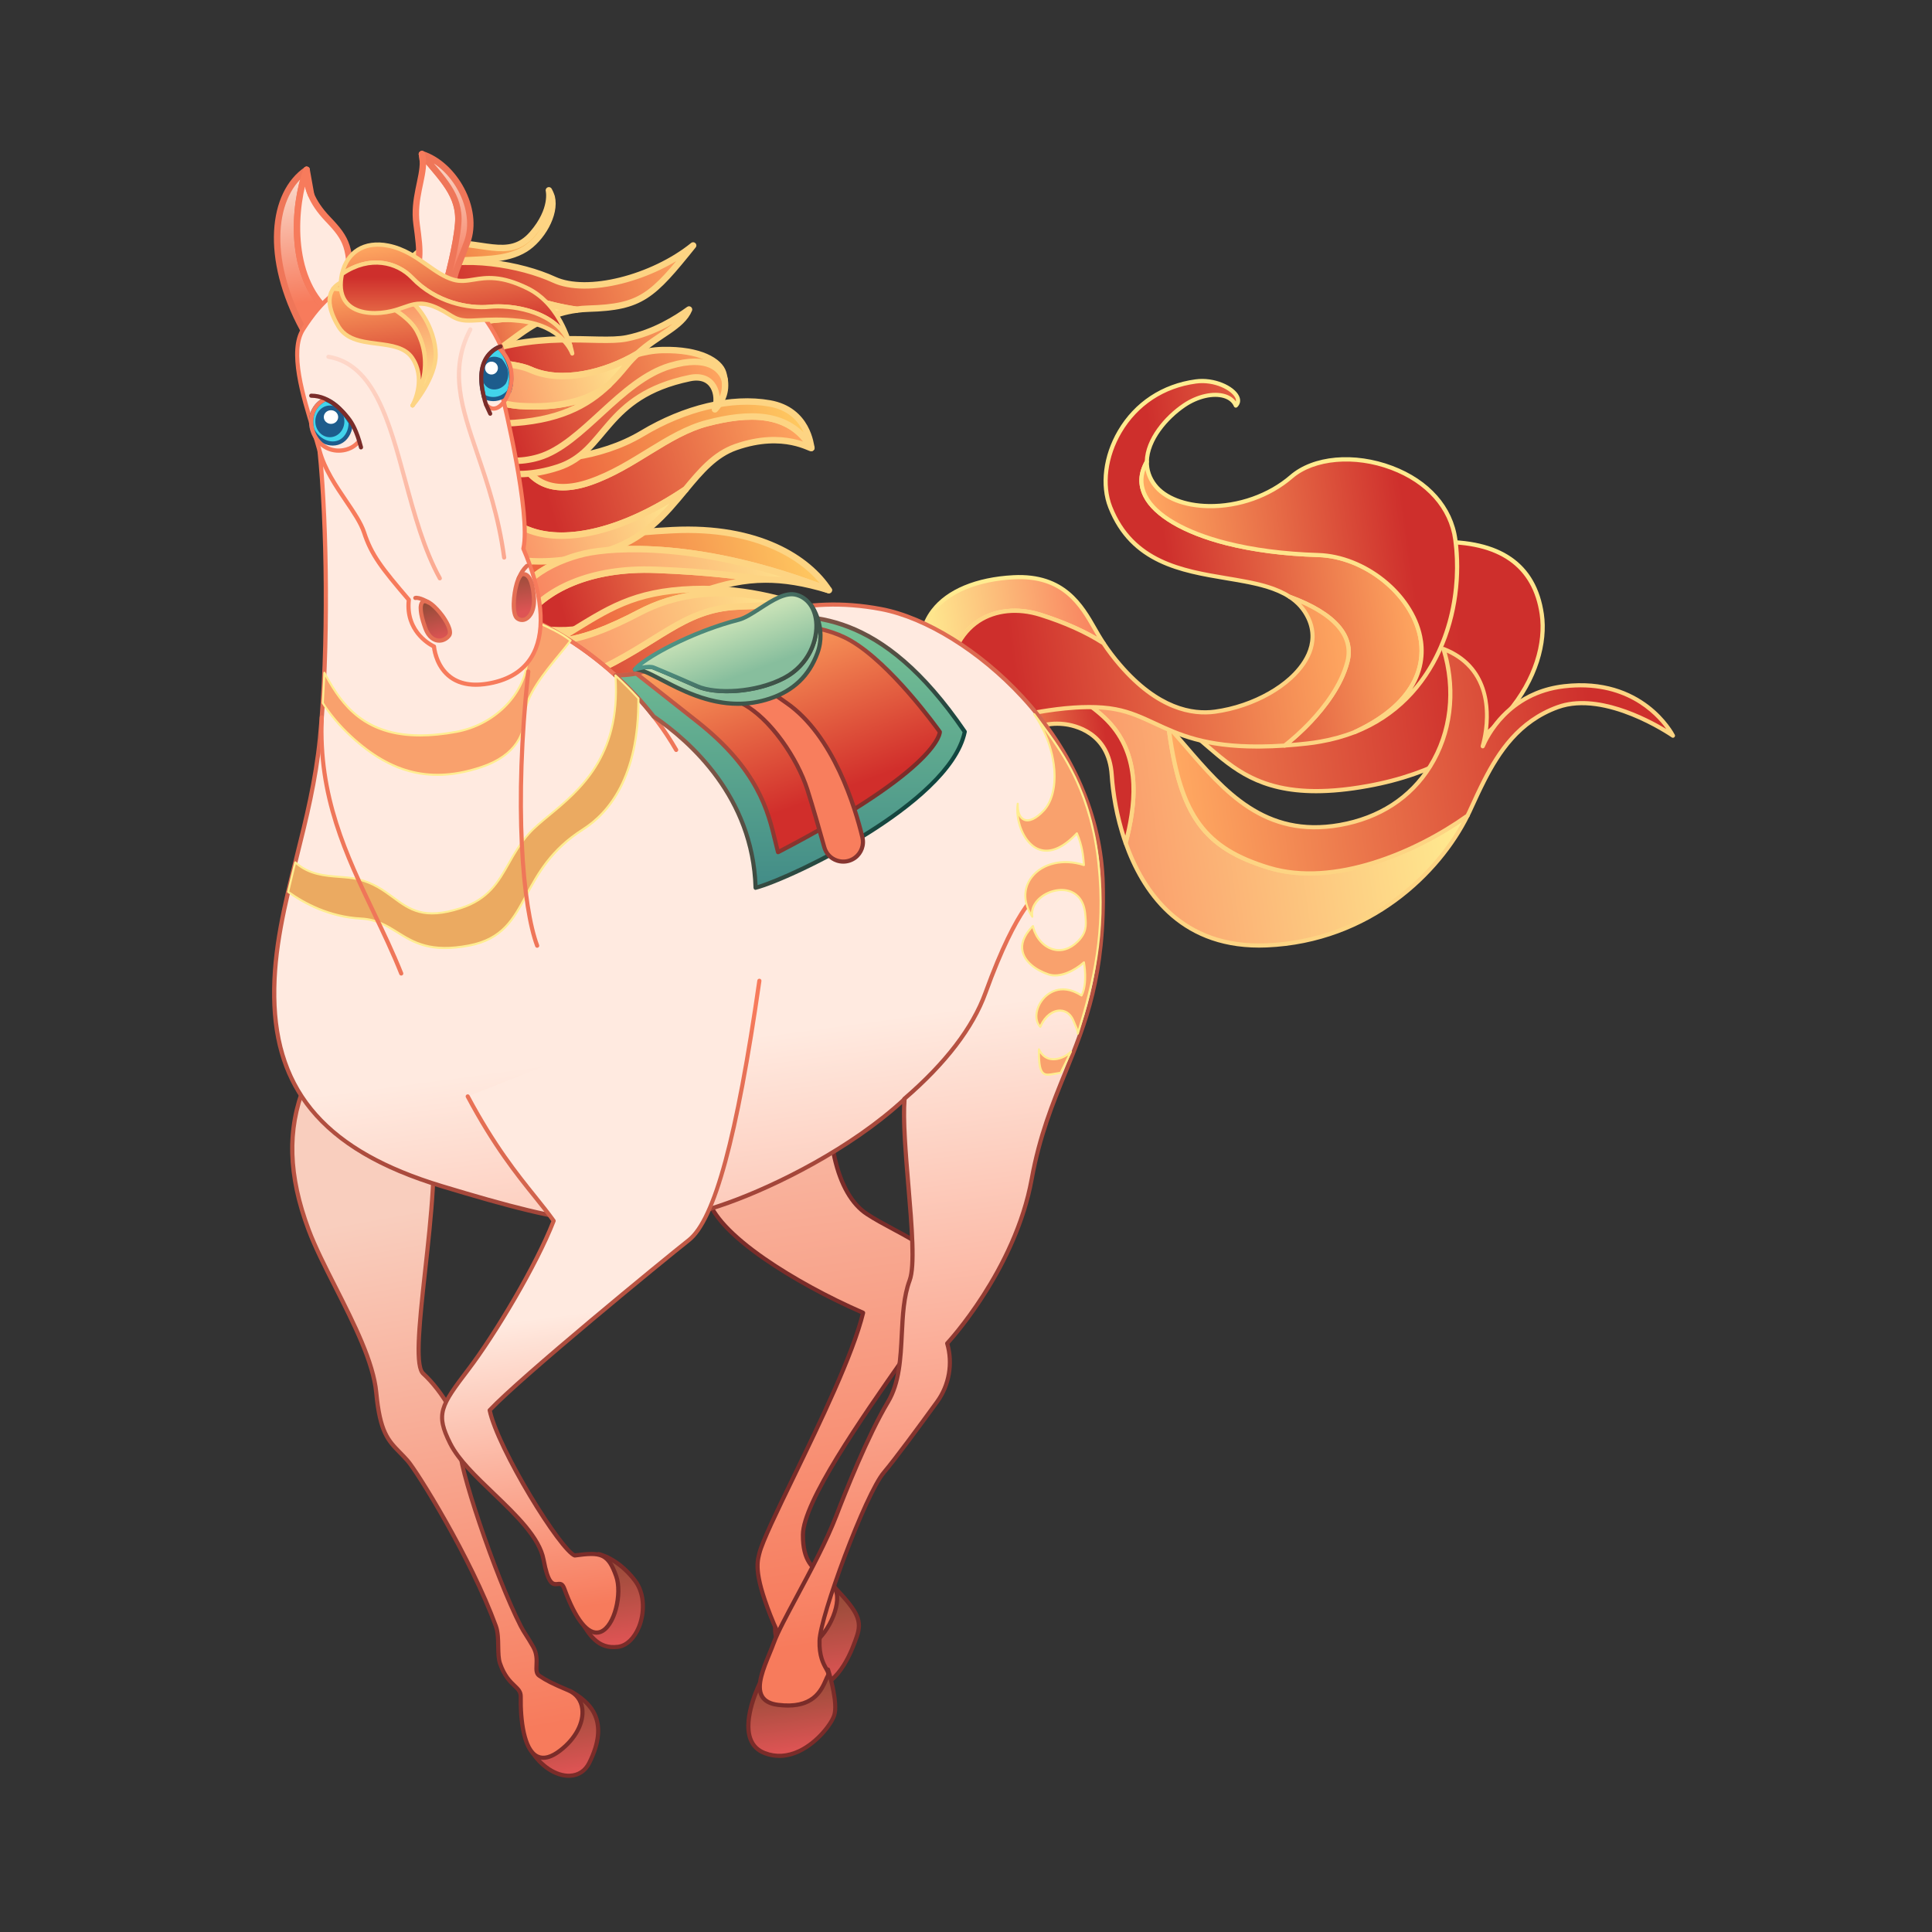 <?xml version="1.0" encoding="utf-8"?>
<!-- Generator: Adobe Illustrator 25.0.0, SVG Export Plug-In . SVG Version: 6.00 Build 0)  -->
<svg version="1.1" id="图层_1" xmlns="http://www.w3.org/2000/svg" xmlns:xlink="http://www.w3.org/1999/xlink" x="0px" y="0px"
	 viewBox="0 0 600 600" style="enable-background:new 0 0 600 600;" xml:space="preserve">
<rect x="0" y="0" width="600" height="600" fill="#333333" stroke="none"/>
<style type="text/css">
	.st0{fill:url(#SVGID_1_);stroke:#FDD483;stroke-width:2;stroke-linecap:round;stroke-linejoin:round;stroke-miterlimit:10;}
	.st1{fill:url(#SVGID_2_);stroke:#FDD483;stroke-width:2;stroke-linecap:round;stroke-linejoin:round;stroke-miterlimit:10;}
	.st2{fill:url(#SVGID_3_);stroke:#FDD483;stroke-width:2;stroke-linecap:round;stroke-linejoin:round;stroke-miterlimit:10;}
	.st3{fill:url(#SVGID_4_);stroke:#FDD483;stroke-width:2;stroke-linecap:round;stroke-linejoin:round;stroke-miterlimit:10;}
	.st4{fill:url(#SVGID_5_);stroke:#FDD483;stroke-width:2;stroke-linecap:round;stroke-linejoin:round;stroke-miterlimit:10;}
	.st5{fill:url(#SVGID_6_);stroke:#FDD483;stroke-width:2;stroke-linecap:round;stroke-linejoin:round;stroke-miterlimit:10;}
	.st6{fill:url(#SVGID_7_);stroke:#FDD483;stroke-width:2;stroke-linecap:round;stroke-linejoin:round;stroke-miterlimit:10;}
	.st7{fill:url(#SVGID_8_);stroke:#FDD483;stroke-width:2;stroke-linecap:round;stroke-linejoin:round;stroke-miterlimit:10;}
	.st8{fill:url(#SVGID_9_);stroke:#FDD483;stroke-width:2;stroke-linecap:round;stroke-linejoin:round;stroke-miterlimit:10;}
	.st9{fill:url(#SVGID_10_);stroke:#FDD483;stroke-width:2;stroke-linecap:round;stroke-linejoin:round;stroke-miterlimit:10;}
	.st10{fill:url(#SVGID_11_);stroke:#FDD483;stroke-width:2;stroke-linecap:round;stroke-linejoin:round;stroke-miterlimit:10;}
	.st11{fill:url(#SVGID_12_);stroke:#FDD483;stroke-width:2;stroke-linecap:round;stroke-linejoin:round;stroke-miterlimit:10;}
	.st12{fill:none;stroke:#FDD483;stroke-width:2;stroke-linecap:round;stroke-linejoin:round;stroke-miterlimit:10;}
	.st13{fill:url(#SVGID_13_);stroke:#FDD483;stroke-width:2;stroke-linecap:round;stroke-linejoin:round;stroke-miterlimit:10;}
	.st14{fill:url(#SVGID_14_);stroke:#FDD483;stroke-width:2;stroke-linecap:round;stroke-linejoin:round;stroke-miterlimit:10;}
	.st15{fill:url(#SVGID_15_);stroke:#FDD483;stroke-width:2;stroke-linecap:round;stroke-linejoin:round;stroke-miterlimit:10;}
	.st16{fill:url(#SVGID_16_);stroke:#FDD483;stroke-width:2;stroke-linecap:round;stroke-linejoin:round;stroke-miterlimit:10;}
	.st17{fill:url(#SVGID_17_);stroke:#FDD483;stroke-width:2;stroke-linecap:round;stroke-linejoin:round;stroke-miterlimit:10;}
	.st18{fill:url(#SVGID_18_);stroke:#FDD483;stroke-width:2;stroke-linecap:round;stroke-linejoin:round;stroke-miterlimit:10;}
	.st19{fill:url(#SVGID_19_);stroke:#EF7659;stroke-width:2;stroke-linecap:round;stroke-linejoin:round;stroke-miterlimit:10;}
	.st20{fill:#FFEAE0;stroke:#F77B5C;stroke-width:2;stroke-linecap:round;stroke-linejoin:round;stroke-miterlimit:10;}
	.st21{fill:url(#SVGID_20_);stroke:#EF7659;stroke-width:2;stroke-linecap:round;stroke-linejoin:round;stroke-miterlimit:10;}
	
		.st22{display:none;fill:url(#SVGID_21_);stroke:url(#SVGID_22_);stroke-width:2;stroke-linecap:round;stroke-linejoin:round;stroke-miterlimit:10;}
	.st23{fill:url(#SVGID_23_);}
	.st24{fill:#7A2C29;}
	.st25{fill:url(#SVGID_24_);}
	.st26{fill:url(#SVGID_25_);}
	.st27{fill:url(#SVGID_26_);}
	.st28{fill:url(#SVGID_27_);}
	.st29{fill:url(#SVGID_28_);}
	.st30{fill:url(#SVGID_29_);}
	.st31{fill:url(#SVGID_30_);}
	.st32{fill:url(#SVGID_31_);}
	.st33{fill:url(#SVGID_32_);}
	.st34{fill:url(#SVGID_33_);}
	.st35{fill:url(#SVGID_34_);}
	.st36{fill:url(#SVGID_35_);}
	.st37{fill:url(#SVGID_36_);}
	.st38{fill:url(#SVGID_37_);}
	.st39{fill:url(#SVGID_38_);}
	.st40{fill:#FDD483;}
	.st41{fill:url(#SVGID_39_);}
	.st42{fill:url(#SVGID_40_);}
	.st43{fill:url(#SVGID_41_);}
	.st44{fill:url(#SVGID_42_);}
	.st45{fill:url(#SVGID_43_);}
	.st46{fill:#EF7659;}
	.st47{fill:#F9A16D;}
	.st48{fill:#FFED91;}
	.st49{fill:url(#SVGID_44_);}
	.st50{fill:url(#SVGID_45_);}
	.st51{fill:url(#SVGID_46_);}
	.st52{fill:url(#SVGID_47_);}
	.st53{fill:#FFEAE0;}
	.st54{fill:#F77B5C;}
	.st55{fill:url(#SVGID_48_);}
	.st56{fill:url(#SVGID_49_);}
	.st57{fill:url(#SVGID_50_);}
	.st58{fill:url(#SVGID_51_);}
	.st59{fill:url(#SVGID_52_);}
	.st60{fill:#E46F54;}
	.st61{fill:url(#SVGID_53_);}
	.st62{fill:url(#SVGID_54_);}
	.st63{fill:url(#SVGID_55_);}
	.st64{fill:url(#SVGID_56_);}
	.st65{fill:url(#SVGID_57_);}
	.st66{fill:#EBAA61;}
	.st67{fill:#42D4EB;}
	.st68{fill:#1D5C8C;}
	.st69{fill:#FFFFFF;}
	.st70{fill:url(#SVGID_58_);}
	.st71{fill:url(#SVGID_59_);}
	.st72{fill:url(#SVGID_60_);}
	.st73{fill:url(#SVGID_61_);}
	.st74{fill:url(#SVGID_62_);}
	.st75{fill:url(#SVGID_63_);}
	.st76{fill:#F87E5D;}
	.st77{fill:#873530;}
	.st78{fill:url(#SVGID_64_);}
	.st79{fill:#3F554A;}
	.st80{fill:url(#SVGID_65_);}
	.st81{fill:url(#SVGID_66_);}
</style>
<g id="马_1_">
	<g>
		
			<linearGradient id="SVGID_1_" gradientUnits="userSpaceOnUse" x1="295.108" y1="-326.845" x2="390.716" y2="-326.845" gradientTransform="matrix(0.959 -0.284 0.284 0.959 -29.451 590.193)">
			<stop  offset="0.162" style="stop-color:#ED6640"/>
			<stop  offset="1" style="stop-color:#FFCB61"/>
		</linearGradient>
		<path class="st0" d="M257.4,183.27c-39.63-15.48-67.02-13.35-75.72-11.38c-11.2,2.53-23.06,9.83-21.57,18.47
			c-0.77-1.22-1.22-2.63-1.34-4.24c-1.16-15.34,23.41-20.15,50.15-21.48C235.65,163.31,251.13,173.57,257.4,183.27z"/>
		
			<linearGradient id="SVGID_2_" gradientUnits="userSpaceOnUse" x1="298.502" y1="-361.579" x2="398.083" y2="-361.579" gradientTransform="matrix(0.959 -0.284 0.284 0.959 -29.451 590.193)">
			<stop  offset="0.162" style="stop-color:#CE2F2C"/>
			<stop  offset="1" style="stop-color:#FFA861"/>
		</linearGradient>
		<path class="st1" d="M251.98,139.09c0.22,0.74-8.33-5.55-23.46-0.25c-6.52,2.28-10.93,7.5-15.64,13.2
			c-19.73,13.24-36.99,16.66-47.9,12.85c-10.32-3.6-16.22-10.12-10.4-22.02c2.34-0.94,4.69-1.31,6.74-0.89
			c2.83,6.65,9.21,12.13,21.95,7.73c13.67-4.72,23.96-15.07,36.36-18.31C232.03,128.17,245.19,127.47,251.98,139.09z"/>
		
			<linearGradient id="SVGID_3_" gradientUnits="userSpaceOnUse" x1="287.699" y1="-358.189" x2="356.914" y2="-358.189" gradientTransform="matrix(0.959 -0.284 0.284 0.959 -29.451 590.193)">
			<stop  offset="0" style="stop-color:#F87E5D"/>
			<stop  offset="1" style="stop-color:#FFED91"/>
		</linearGradient>
		<path class="st2" d="M212.88,152.04c-6.23,7.53-13.01,15.92-25.91,19.46c-22.66,6.23-40.57,2.11-43.75-10.98
			c-2.12-7.15,4.5-14.89,11.36-17.65c-5.82,11.9,0.07,18.42,10.4,22.02C175.89,168.71,193.15,165.28,212.88,152.04z"/>
		
			<linearGradient id="SVGID_4_" gradientUnits="userSpaceOnUse" x1="310.343" y1="-363.958" x2="398.289" y2="-363.958" gradientTransform="matrix(0.959 -0.284 0.284 0.959 -29.451 590.193)">
			<stop  offset="0.162" style="stop-color:#ED6640"/>
			<stop  offset="1" style="stop-color:#FFCB61"/>
		</linearGradient>
		<path class="st3" d="M251.98,139.09c-6.79-11.62-19.94-10.92-32.35-7.69c-12.4,3.24-22.7,13.59-36.36,18.31
			c-12.74,4.4-19.12-1.08-21.95-7.73c0.01,0,0.01,0,0.02,0c8.12,1.66,24.85,0.58,38.09-7.35c13.24-7.94,27.79-11.45,39.64-9.34
			C250.91,127.41,251.76,138.36,251.98,139.09z"/>
		
			<linearGradient id="SVGID_5_" gradientUnits="userSpaceOnUse" x1="296.21" y1="-382.392" x2="378.43" y2="-382.392" gradientTransform="matrix(0.959 -0.284 0.284 0.959 -29.451 590.193)">
			<stop  offset="0.162" style="stop-color:#CE2F2C"/>
			<stop  offset="1" style="stop-color:#FFA861"/>
		</linearGradient>
		<path class="st4" d="M153.97,125.66c11.01-4.87,14.6-2.73,21.63-5.61c7.02-2.89,18.39-11.07,30.13-11.34s17.8,3.54,18.84,7.06
			c1.36,4.59,0.42,8.07-2.54,11.36c1.62-4.49-0.36-11.25-7.81-9.71c-26.91,5.58-25.52,22.72-40.9,27.73s-26.62,0.32-27.9-7.32
			S153.97,125.66,153.97,125.66z"/>
		
			<linearGradient id="SVGID_6_" gradientUnits="userSpaceOnUse" x1="287.676" y1="-439.835" x2="342.934" y2="-439.835" gradientTransform="matrix(0.959 -0.284 0.284 0.959 -29.451 590.193)">
			<stop  offset="0.162" style="stop-color:#ED6640"/>
			<stop  offset="1" style="stop-color:#FFCB61"/>
		</linearGradient>
		<path class="st5" d="M171.33,61.14c1.36,5.47-3.26,13.12-8.25,16.19c-6.09,3.74-13.66,3.07-23.56,3.78
			c-6.84,0.5-13.16,8.32-12.93,17.06c-0.45-0.28-0.89-0.61-1.33-1c-5.54-4.91,0.68-20.29,10.83-21.45
			c13.26-1.53,21.76,5.57,29.25-3.06c6.64-7.65,5.12-13.55,5.12-13.55c0.02,0.03,0.05,0.07,0.06,0.11
			C170.66,59.47,171,60.15,171.33,61.14z"/>
		
			<linearGradient id="SVGID_7_" gradientUnits="userSpaceOnUse" x1="292.691" y1="-396.097" x2="343.317" y2="-396.097" gradientTransform="matrix(0.959 -0.284 0.284 0.959 -29.451 590.193)">
			<stop  offset="0.162" style="stop-color:#CE2F2C"/>
			<stop  offset="1" style="stop-color:#FFA861"/>
		</linearGradient>
		<path class="st6" d="M189.05,119.53c-6.59,6.34-15.57,11.35-32.21,11.98c-17.69,0.67-22.89-9.98-18.95-16.1
			c2.49,2.16,12.23,9.96,23.74,10.67C172.8,126.77,182.26,124.77,189.05,119.53z"/>
		
			<linearGradient id="SVGID_8_" gradientUnits="userSpaceOnUse" x1="299.651" y1="-402.171" x2="373.873" y2="-402.171" gradientTransform="matrix(0.959 -0.284 0.284 0.959 -29.451 590.193)">
			<stop  offset="0.162" style="stop-color:#CE2F2C"/>
			<stop  offset="1" style="stop-color:#FFA861"/>
		</linearGradient>
		<path class="st7" d="M213.98,96.12c-2.27,5.44-9.45,7.71-16.04,13.76c-10.08,6.01-23.74,9.26-33.26,4.91
			c-5.48-2.5-19.2-2.49-23.3-2.43c0.18-0.08,0.35-0.16,0.53-0.24c25.2-10.44,43.19-5.12,52.78-7.07
			C203.31,103.29,210.22,98.84,213.98,96.12z"/>
		
			<linearGradient id="SVGID_9_" gradientUnits="userSpaceOnUse" x1="295.436" y1="-398.362" x2="354.577" y2="-398.362" gradientTransform="matrix(0.959 -0.284 0.284 0.959 -29.451 590.193)">
			<stop  offset="0" style="stop-color:#F87E5D"/>
			<stop  offset="1" style="stop-color:#FFED91"/>
		</linearGradient>
		<path class="st8" d="M197.94,109.88c-1.16,1.06-2.3,2.25-3.4,3.59c-1.7,2.08-3.49,4.13-5.49,6.05
			c-6.79,5.25-16.25,7.25-27.42,6.55c-11.51-0.72-21.25-8.51-23.74-10.67c0.8-1.25,1.97-2.31,3.49-3.05
			c4.1-0.06,17.82-0.07,23.3,2.43C174.19,119.14,187.86,115.9,197.94,109.88z"/>
		
			<linearGradient id="SVGID_10_" gradientUnits="userSpaceOnUse" x1="289.745" y1="-414.263" x2="330.493" y2="-414.263" gradientTransform="matrix(0.959 -0.284 0.284 0.959 -29.451 590.193)">
			<stop  offset="0.162" style="stop-color:#CE2F2C"/>
			<stop  offset="1" style="stop-color:#FFA861"/>
		</linearGradient>
		<path class="st9" d="M169.56,98.92c-8,3.64-13.18,9.47-18.2,11.5c-5.43,2.2-15.23,1.73-21.64-2.51
			C134.23,100.28,157.73,98.03,169.56,98.92z"/>
		
			<linearGradient id="SVGID_11_" gradientUnits="userSpaceOnUse" x1="286.311" y1="-425.872" x2="380.757" y2="-425.872" gradientTransform="matrix(0.959 -0.284 0.284 0.959 -29.451 590.193)">
			<stop  offset="0.162" style="stop-color:#CE2F2C"/>
			<stop  offset="1" style="stop-color:#FFA861"/>
		</linearGradient>
		<path class="st10" d="M215.26,76.23c-12.68,15.79-16.12,19.15-32.49,19.63c-1.33,0.04-2.59,0.14-3.81,0.32l-0.01,0
			c-9.03-1.24-18.3-4.83-28.55-6.88c-12.93-2.59-22.34,4.44-25.2,13.93c-0.25-0.42-0.47-0.86-0.67-1.32
			c-4.12-9.58,0.23-16.48,6.95-18.48c12.38-4.47,30.34-1.28,40.6,3.44C182.35,91.61,202.73,86.36,215.26,76.23z"/>
		
			<linearGradient id="SVGID_12_" gradientUnits="userSpaceOnUse" x1="286.74" y1="-423.202" x2="340.272" y2="-423.202" gradientTransform="matrix(0.959 -0.284 0.284 0.959 -29.451 590.193)">
			<stop  offset="0" style="stop-color:#F87E5D"/>
			<stop  offset="1" style="stop-color:#FFED91"/>
		</linearGradient>
		<path class="st11" d="M178.95,96.18c-3.54,0.48-6.64,1.48-9.39,2.74c-11.83-0.88-35.33,1.36-39.84,8.98
			c-1.86-1.23-3.43-2.78-4.52-4.67c2.86-9.48,12.27-16.52,25.2-13.93C160.65,91.35,169.92,94.94,178.95,96.18z"/>
		<path class="st12" d="M145.38,135.39c0.69,4.65,10.19,10.1,21.96,6.61c13.58-4.03,25.33-23.8,40.83-28.39
			c11.77-3.49,15.77,1.09,16.88,4.29"/>
		
			<linearGradient id="SVGID_13_" gradientUnits="userSpaceOnUse" x1="296.941" y1="-325.482" x2="372.737" y2="-325.482" gradientTransform="matrix(0.959 -0.284 0.284 0.959 -29.451 590.193)">
			<stop  offset="0.162" style="stop-color:#CE2F2C"/>
			<stop  offset="1" style="stop-color:#FFA861"/>
		</linearGradient>
		<path class="st13" d="M237.67,179.98c-13.52,0.04-23.45,5.62-40.11,11.14c-17.16,5.68-29.4,5.95-35.13,1.71
			c6.55-9.77,20.98-16.63,41.11-15.87C220.82,177.62,229.99,179.04,237.67,179.98z"/>
		
			<linearGradient id="SVGID_14_" gradientUnits="userSpaceOnUse" x1="295.423" y1="-324.831" x2="390.716" y2="-324.831" gradientTransform="matrix(0.959 -0.284 0.284 0.959 -29.451 590.193)">
			<stop  offset="0" style="stop-color:#F87E5D"/>
			<stop  offset="1" style="stop-color:#FFED91"/>
		</linearGradient>
		<path class="st14" d="M257.4,183.27c-7.7-2.35-14.03-3.31-19.69-3.29c-0.01,0-0.02,0-0.04-0.01c-7.68-0.93-16.85-2.36-34.14-3.02
			c-20.13-0.76-34.56,6.1-41.11,15.87c-0.96-0.7-1.74-1.52-2.31-2.47l0-0.01c-1.49-8.64,10.38-15.94,21.57-18.47
			C190.37,169.93,217.76,167.79,257.4,183.27z"/>
		
			<linearGradient id="SVGID_15_" gradientUnits="userSpaceOnUse" x1="304.326" y1="-314.747" x2="381.105" y2="-314.747" gradientTransform="matrix(0.959 -0.284 0.284 0.959 -29.451 590.193)">
			<stop  offset="0.162" style="stop-color:#ED6640"/>
			<stop  offset="1" style="stop-color:#FFCB61"/>
		</linearGradient>
		<path class="st15" d="M248.83,188.17c-24.52-7.13-39.73-3.42-50.31,2.12c-8.43,4.42-18.17,8.71-26.51,8.9
			c1.43-0.73,2.78-1.47,4.02-2.23c12.71-7.78,20.52-13.3,39.1-14C233.12,182.28,247.92,187.82,248.83,188.17z"/>
		
			<linearGradient id="SVGID_16_" gradientUnits="userSpaceOnUse" x1="277.419" y1="-302.635" x2="381.105" y2="-302.635" gradientTransform="matrix(0.959 -0.284 0.284 0.959 -29.451 590.193)">
			<stop  offset="0.162" style="stop-color:#CE2F2C"/>
			<stop  offset="1" style="stop-color:#FFA861"/>
		</linearGradient>
		<path class="st16" d="M248.83,188.18c-0.67-0.04-9.06-0.38-21.51,6.4c-4.72,2.56-7.89,6.48-11.33,10.92
			c-0.33,0.43-0.67,0.87-1.02,1.32c-0.02,0.01-0.03,0.03-0.05,0.05c-7.81,9.2-30.01,19.33-45.95,20.2
			c-15.07,0.82-21.98-7.19-19.67-16.53c2.2-1.52,4.8-2.92,7.57-4.27c3.14,5.31,10.35,10.29,26.83,2.84
			c20.68-9.34,28.24-19.87,45.08-20.72C244.57,187.6,248.41,188.11,248.83,188.18z"/>
		
			<linearGradient id="SVGID_17_" gradientUnits="userSpaceOnUse" x1="269.715" y1="-298.777" x2="343.288" y2="-298.777" gradientTransform="matrix(0.959 -0.284 0.284 0.959 -29.451 590.193)">
			<stop  offset="0.162" style="stop-color:#ED6640"/>
			<stop  offset="1" style="stop-color:#FFCB61"/>
		</linearGradient>
		<path class="st17" d="M214.93,206.87c-5.79,7.48-12.83,16.19-29.28,22.52c-27.46,10.55-39.66,3.78-42.73-6.57
			c-1.49-5.01,1.48-8.91,6.39-12.27c-2.32,9.34,4.6,17.35,19.67,16.53C184.92,226.21,207.11,216.07,214.93,206.87z"/>
		
			<linearGradient id="SVGID_18_" gradientUnits="userSpaceOnUse" x1="287.807" y1="-311.896" x2="381.135" y2="-311.896" gradientTransform="matrix(0.959 -0.284 0.284 0.959 -29.451 590.193)">
			<stop  offset="0" style="stop-color:#F87E5D"/>
			<stop  offset="1" style="stop-color:#FFED91"/>
		</linearGradient>
		<path class="st18" d="M248.86,188.18c-0.01,0-0.01,0-0.03,0c-0.42-0.07-4.26-0.58-20.04,0.21c-16.83,0.86-24.4,11.38-45.08,20.72
			c-16.48,7.45-23.69,2.46-26.83-2.84c4.96-2.43,10.44-4.69,15.13-7.09c8.34-0.19,18.08-4.48,26.51-8.9
			c10.58-5.54,25.78-9.25,50.31-2.12C248.84,188.18,248.85,188.18,248.86,188.18z"/>
	</g>
	
		<linearGradient id="SVGID_19_" gradientUnits="userSpaceOnUse" x1="171.403" y1="-156.851" x2="171.403" y2="-205.819" gradientTransform="matrix(0.991 -0.134 0.134 0.991 -52.712 280.465)">
		<stop  offset="0.167" style="stop-color:#F77B5C"/>
		<stop  offset="1" style="stop-color:#FADFD2"/>
	</linearGradient>
	<path class="st19" d="M102,96.75c-2.17,1.85-4.81,3.82-7.86,5.55c-12.14-22.41-9.63-42.26,1.09-49.56
		C91.08,63.98,89.6,85.84,102,96.75z"/>
	<path class="st20" d="M142.3,69.43c-0.54,6.84-3.32,17.24-4.57,21.67c-0.32-0.09-0.62-0.18-0.93-0.26
		c-6.31-1.76-10.04-2.07-10.04-2.07c4.33-6.44,3.81-10.27,2.6-19.21c-1.06-7.8,2.13-14.18,1.98-19.44c-0.02-0.78-0.12-1.53-0.3-2.25
		C137.21,55.49,143.01,60.56,142.3,69.43z"/>
	
		<linearGradient id="SVGID_20_" gradientUnits="userSpaceOnUse" x1="219.389" y1="-160.072" x2="219.389" y2="-205.819" gradientTransform="matrix(0.991 -0.134 0.134 0.991 -52.712 280.465)">
		<stop  offset="0.167" style="stop-color:#F77B5C"/>
		<stop  offset="1" style="stop-color:#FADFD2"/>
	</linearGradient>
	<path class="st21" d="M145.08,75.23c-3.81,10.27-5.55,11.81-2.86,17.29c-1.6-0.55-3.11-1.02-4.5-1.42
		c1.25-4.43,4.03-14.84,4.57-21.67c0.71-8.87-5.09-13.94-11.26-21.56C141.1,51.07,148.89,64.96,145.08,75.23z"/>
	<path class="st20" d="M108.71,89.91c0,0-2.07,2.72-5.77,6.02c-0.3,0.27-0.62,0.55-0.95,0.82c-12.4-10.9-10.91-32.76-6.78-44.02
		c-0.07,2.21,0.12,4.79,1.39,7.76c0.97,2.3,2.6,4.83,5.24,7.59C107.91,74.42,108.9,76.88,108.71,89.91z"/>
	<path class="st20" d="M95.22,52.73l1.39,7.76C95.34,57.52,95.16,54.93,95.22,52.73z"/>
	<path class="st20" d="M131.34,50.12l-0.3-2.25C131.23,48.6,131.32,49.35,131.34,50.12z"/>
	
		<linearGradient id="SVGID_21_" gradientUnits="userSpaceOnUse" x1="112.244" y1="285.494" x2="112.244" y2="249.069" gradientTransform="matrix(0.991 -0.134 0.134 0.991 -52.712 280.465)">
		<stop  offset="0.044" style="stop-color:#F77B5C"/>
		<stop  offset="0.512" style="stop-color:#FFEAE0"/>
	</linearGradient>
	
		<linearGradient id="SVGID_22_" gradientUnits="userSpaceOnUse" x1="112.244" y1="286.494" x2="112.244" y2="248.069" gradientTransform="matrix(0.991 -0.134 0.134 0.991 -52.712 280.465)">
		<stop  offset="0.125" style="stop-color:#7A2C29"/>
		<stop  offset="0.956" style="stop-color:#F77B5C"/>
	</linearGradient>
	<path class="st22" d="M100.09,511.11c6.41,8.89,15.33,21.98,4.5,33.2s-22.62-4.31-24.65-9.45
		C77.91,529.72,100.09,511.11,100.09,511.11z"/>
	<g>
		
			<linearGradient id="SVGID_23_" gradientUnits="userSpaceOnUse" x1="213.815" y1="225.065" x2="213.815" y2="199.167" gradientTransform="matrix(0.984 -0.179 0.179 0.984 -73.624 368.414)">
			<stop  offset="0.044" style="stop-color:#DE5454"/>
			<stop  offset="1" style="stop-color:#8F4B36"/>
		</linearGradient>
		<path class="st23" d="M177.14,525.2c6.49,3.62,12.29,9.42,5.85,22.31c-3.38,6.77-12.89,4.51-18.04-3.87
			C157.52,531.58,177.14,525.2,177.14,525.2z"/>
		<path class="st24" d="M176.63,552.12c-4.4,0-9.16-3.16-12.23-8.15c-1.83-2.98-2.25-5.9-1.23-8.68c2.57-7,13.31-10.57,13.77-10.71
			c0.17-0.05,0.36-0.04,0.51,0.05c5.94,3.31,13.03,9.32,6.11,23.16c-1.33,2.66-3.65,4.2-6.53,4.32
			C176.89,552.12,176.76,552.12,176.63,552.12z M177.07,525.9c-1.65,0.59-10.55,4-12.7,9.84c-0.88,2.39-0.5,4.93,1.12,7.56
			c2.88,4.68,7.51,7.72,11.48,7.53c2.43-0.11,4.31-1.36,5.44-3.61C188.67,534.68,182.93,529.23,177.07,525.9z"/>
	</g>
	<g>
		
			<linearGradient id="SVGID_24_" gradientUnits="userSpaceOnUse" x1="192.087" y1="218.109" x2="192.087" y2="-0.935" gradientTransform="matrix(0.984 -0.179 0.179 0.984 -73.624 368.414)">
			<stop  offset="0.044" style="stop-color:#F77B5C"/>
			<stop  offset="0.797" style="stop-color:#F9CEBE"/>
		</linearGradient>
		<path class="st25" d="M94.71,336.81c-6.34,15.56-4.34,30.5,1.15,45.15c5.49,14.65,19.6,35.73,20.99,50.54
			c1.39,14.81,4.79,15.5,9.74,21.15c3.16,3.6,19.72,30.36,27.39,51.33c1.27,3.49,0.27,8.63,1.29,11.6c2.46,7.17,6.5,7.02,6.44,10.31
			c-0.18,10.27,2.03,24.61,12.24,16.75c8.38-6.44,9.09-15.94,2.58-18.69c-5.21-2.19-6.86-3.09-9.02-4.51
			c-2.1-1.38,0.37-4.97-1.93-9.02c-1.83-3.23-2.85-4.45-3.87-6.44c-8.12-15.9-19.78-51.12-18.87-55.6
			c1.38-6.8-5.99-17.86-11.41-22.79c-5.42-4.93,6.62-57.74,2.28-77.71L94.71,336.81z"/>
		
			<linearGradient id="SVGID_25_" gradientUnits="userSpaceOnUse" x1="192.089" y1="218.753" x2="192.089" y2="-1.579" gradientTransform="matrix(0.984 -0.179 0.179 0.984 -73.624 368.414)">
			<stop  offset="0.125" style="stop-color:#7A2C29"/>
			<stop  offset="0.774" style="stop-color:#B75342"/>
		</linearGradient>
		<path class="st26" d="M168.73,546.54c-0.77,0-1.5-0.17-2.17-0.51c-5.2-2.62-5.56-14.27-5.48-19.16c0.02-1.21-0.64-1.84-1.73-2.88
			c-1.39-1.33-3.29-3.14-4.68-7.2c-0.51-1.5-0.55-3.42-0.58-5.45c-0.03-2.16-0.07-4.4-0.71-6.13
			c-7.71-21.08-24.33-47.78-27.27-51.13c-0.84-0.96-1.63-1.77-2.4-2.55c-3.68-3.76-6.34-6.48-7.51-18.97
			c-0.88-9.36-6.86-21.18-12.65-32.6c-3.25-6.41-6.32-12.47-8.3-17.77c-6.45-17.2-6.82-31.7-1.15-45.62
			c0.13-0.31,0.47-0.47,0.79-0.37l39.01,12.06c0.22,0.07,0.39,0.25,0.44,0.48c2.24,10.32,0.17,29.18-1.66,45.83
			c-1.59,14.43-3.23,29.36-0.82,31.54c2.94,2.67,6.15,6.83,8.39,10.86c1.93,3.47,4.05,8.47,3.22,12.54
			c-0.87,4.3,10.6,39.11,18.81,55.18c0.51,1,1.01,1.79,1.65,2.79c0.61,0.96,1.3,2.05,2.2,3.63c1.28,2.26,1.19,4.34,1.12,6.02
			c-0.07,1.52-0.07,2.34,0.61,2.78c2.2,1.44,3.87,2.33,8.92,4.45c2.65,1.11,4.31,3.31,4.68,6.18c0.59,4.57-2.14,9.78-7.11,13.61
			C172.28,545.74,170.4,546.54,168.73,546.54z M95.09,337.6c-5.31,13.44-4.86,27.48,1.38,44.13c1.96,5.23,5.01,11.26,8.25,17.64
			c5.84,11.53,11.88,23.46,12.78,33.07c1.13,12.03,3.52,14.48,7.14,18.18c0.78,0.79,1.58,1.61,2.44,2.6
			c2.97,3.38,19.75,30.32,27.51,51.54c0.71,1.94,0.75,4.29,0.78,6.56c0.03,1.93,0.06,3.75,0.51,5.05c1.29,3.76,2.99,5.39,4.35,6.69
			c1.16,1.11,2.16,2.06,2.13,3.84c-0.13,7.47,1.06,16.12,4.77,17.98c1.67,0.84,3.83,0.25,6.44-1.75c4.62-3.55,7.15-8.31,6.62-12.42
			c-0.31-2.4-1.7-4.23-3.9-5.16c-5.14-2.16-6.86-3.08-9.12-4.57c-1.32-0.87-1.26-2.35-1.19-3.92c0.07-1.59,0.15-3.39-0.95-5.32
			c-0.88-1.55-1.56-2.62-2.17-3.57c-0.63-0.99-1.17-1.84-1.71-2.9c-7.9-15.47-19.93-51.07-18.93-56.02
			c1.27-6.27-5.67-17.15-11.22-22.18c-2.75-2.5-1.64-14.03,0.41-32.64c1.8-16.35,3.83-34.85,1.76-45.05L95.09,337.6z"/>
	</g>
	<g>
		
			<linearGradient id="SVGID_26_" gradientUnits="userSpaceOnUse" x1="210.517" y1="261.714" x2="210.517" y2="232.377" gradientTransform="matrix(0.991 -0.134 0.134 0.991 -52.712 280.465)">
			<stop  offset="0.044" style="stop-color:#DE5454"/>
			<stop  offset="1" style="stop-color:#8F4B36"/>
		</linearGradient>
		<path class="st27" d="M179.06,500.77c3.44,6.63,6.4,11.54,12.94,10.65s10.54-13.58,5.15-20.62c-5.39-7.03-11.24-8.16-11.24-8.16
			L179.06,500.77z"/>
		<path class="st24" d="M190.49,512.17c-5.75,0-8.65-4.66-11.99-11.11c-0.08-0.16-0.1-0.35-0.03-0.52l6.85-18.13
			c0.11-0.29,0.42-0.46,0.72-0.4c0.25,0.05,6.15,1.26,11.63,8.4c3.4,4.44,3.12,10.82,1.33,15.16c-1.52,3.68-4.1,6.11-6.91,6.49
			C191.53,512.14,191,512.17,190.49,512.17z M179.77,500.73c3.45,6.61,6.2,10.87,12.15,10.06c2.35-0.32,4.55-2.45,5.89-5.7
			c1.65-4,1.93-9.85-1.16-13.88c-4.24-5.54-8.82-7.32-10.33-7.78L179.77,500.73z"/>
	</g>
	<g>
		
			<linearGradient id="SVGID_27_" gradientUnits="userSpaceOnUse" x1="273.454" y1="282.613" x2="273.454" y2="252.561" gradientTransform="matrix(0.991 -0.134 0.134 0.991 -52.712 280.465)">
			<stop  offset="0.044" style="stop-color:#DE5454"/>
			<stop  offset="1" style="stop-color:#8F4B36"/>
		</linearGradient>
		<path class="st28" d="M259.3,493.07c7.19,7.57,8.43,10.34,6.8,15.13c-1.36,3.98-5.14,14.97-13.53,16.11
			c-8.39,1.14-9.02-5.8-11.6-16.11C238.17,497,259.3,493.07,259.3,493.07z"/>
		<path class="st24" d="M250.88,525.07c-6.54,0-7.92-5.79-9.77-13.58c-0.24-1-0.49-2.05-0.76-3.14c-0.59-2.37-0.23-4.62,1.09-6.67
			c4.29-6.68,17.2-9.15,17.75-9.25c0.22-0.04,0.43,0.03,0.58,0.19c7.38,7.76,8.67,10.71,6.94,15.78
			c-5.24,15.34-11.87,16.24-14.05,16.54C252.02,525.03,251.43,525.07,250.88,525.07z M259.08,493.77
			c-2.06,0.44-12.94,2.97-16.56,8.61c-1.12,1.74-1.43,3.65-0.93,5.66c0.27,1.09,0.52,2.14,0.76,3.15
			c2.06,8.65,3.2,13.42,10.12,12.48c8.03-1.09,11.78-12.07,13.01-15.68C267.02,503.52,265.88,500.96,259.08,493.77z"/>
	</g>
	<g>
		
			<linearGradient id="SVGID_28_" gradientUnits="userSpaceOnUse" x1="292.933" y1="269.87" x2="292.933" y2="108.36" gradientTransform="matrix(0.991 -0.134 0.134 0.991 -52.712 280.465)">
			<stop  offset="0.044" style="stop-color:#F77B5C"/>
			<stop  offset="1" style="stop-color:#F9B8A3"/>
		</linearGradient>
		<path class="st29" d="M257.72,347.76c0,0,0.04,21.7,11.46,29.26c11.43,7.56,31.71,13.26,23.22,27.41
			c-8.49,14.15-42.96,58.14-43.06,72.19c-0.1,13.67,8.94,10.94,10.47,18.1c1.76,8.21-11.77,28.14-19.49,9.61
			c-6.44-15.46-5.18-19.17-4.51-21.91c2.23-9.15,27.06-53.48,32.22-74.74c-19.33-8.38-46.06-24.14-48.37-36.31
			C235.91,361.89,257.72,347.76,257.72,347.76z"/>
		<path class="st24" d="M248.25,512.63c-4.44,0-7.19-4.87-8.51-8.05c-6.32-15.16-5.29-19.3-4.61-22.04l0.07-0.27
			c0.9-3.68,5.21-12.6,10.68-23.88c8.1-16.73,18.16-37.5,21.41-50.33c-10.78-4.71-21.76-10.74-30.18-16.58
			c-10.91-7.56-16.99-14.29-18.07-19.99c-0.05-0.27,0.07-0.54,0.31-0.68c16.06-9.37,37.82-23.46,38.04-23.6
			c0.2-0.13,0.45-0.14,0.66-0.03c0.21,0.11,0.34,0.33,0.34,0.57c0,0.21,0.17,21.45,11.18,28.72c2.45,1.62,5.26,3.13,8.23,4.72
			c7.5,4.02,15.26,8.18,16.95,14.34c0.8,2.89,0.22,5.91-1.77,9.22c-2.35,3.93-6.69,10.13-11.72,17.31
			c-13.16,18.81-31.18,44.58-31.25,54.55c-0.06,7.87,2.94,10,5.83,12.05c1.95,1.38,3.96,2.81,4.63,5.91
			c1.18,5.5-3.98,15.78-10.18,17.72C249.56,512.53,248.89,512.63,248.25,512.63z M220.39,371.7c1.25,5.21,7.26,11.67,17.45,18.73
			c8.49,5.88,19.59,11.96,30.46,16.67c0.29,0.13,0.44,0.44,0.37,0.74c-3.13,12.92-13.39,34.1-21.63,51.12
			c-5.22,10.77-9.72,20.07-10.59,23.62l-0.07,0.27c-0.64,2.58-1.61,6.47,4.55,21.23c1.65,3.95,4.54,8.38,8.97,6.99
			c5.55-1.74,10.36-11.29,9.3-16.22c-0.56-2.61-2.21-3.78-4.11-5.13c-3.02-2.14-6.44-4.56-6.38-13.11
			c0.08-10.38,18.23-36.33,31.48-55.28c5.01-7.17,9.34-13.35,11.67-17.24c1.8-3,2.33-5.69,1.63-8.22
			c-1.55-5.63-9.06-9.65-16.32-13.55c-2.87-1.54-5.84-3.13-8.34-4.78c-4.81-3.18-8.37-9.36-10.29-17.86
			c-1.06-4.69-1.35-8.83-1.43-10.77C252.75,351.74,234.48,363.45,220.39,371.7z"/>
	</g>
	<g>
		
			<linearGradient id="SVGID_29_" gradientUnits="userSpaceOnUse" x1="262.018" y1="302.106" x2="262.018" y2="277.466" gradientTransform="matrix(0.991 -0.134 0.134 0.991 -52.712 280.465)">
			<stop  offset="0.044" style="stop-color:#DE5454"/>
			<stop  offset="1" style="stop-color:#8F4B36"/>
		</linearGradient>
		<path class="st30" d="M257.15,518.49c0,0,3.25,10.12,1.92,14.21c-1.32,4.08-10.97,15.89-21.66,11.71s-0.96-22.68-0.96-22.68
			L257.15,518.49z"/>
		<path class="st24" d="M242.04,545.94c-1.64,0-3.26-0.31-4.86-0.93c-2.3-0.9-3.9-2.49-4.73-4.74c-2.65-7.11,3.19-18.37,3.44-18.84
			c0.09-0.18,0.27-0.31,0.47-0.34l20.69-3.24c0.31-0.05,0.62,0.14,0.71,0.44c0.14,0.42,3.29,10.37,1.92,14.6
			c-0.97,2.99-5.51,8.8-11.19,11.49C246.32,545.42,244.16,545.94,242.04,545.94z M236.89,522.32c-0.89,1.79-5.46,11.53-3.23,17.51
			c0.71,1.91,2.02,3.21,4,3.99c3.3,1.29,6.76,1.09,10.3-0.58c5.54-2.63,9.73-8.29,10.51-10.73c1.08-3.33-1.13-11.18-1.76-13.28
			L236.89,522.32z"/>
	</g>
	<g>
		<g>
			
				<linearGradient id="SVGID_30_" gradientUnits="userSpaceOnUse" x1="3091.714" y1="-7.968" x2="3232.174" y2="-7.968" gradientTransform="matrix(-1.145 0.155 0.134 0.991 4021.99 -271.465)">
				<stop  offset="0.162" style="stop-color:#CE2F2C"/>
				<stop  offset="1" style="stop-color:#FFA861"/>
			</linearGradient>
			<path class="st31" d="M446.37,168.34c18.14-0.49,30.08,6.2,32.44,22.4s-10.73,45.53-54.03,53.37s-45.33-15.51-65.63-22.61
				c-20.3-7.09-40.35-2.68-40.35-2.68s17.16-8.95,63.65,6.76C445.32,246.82,446.37,168.34,446.37,168.34z"/>
			
				<linearGradient id="SVGID_31_" gradientUnits="userSpaceOnUse" x1="3161.944" y1="28.825" x2="3161.944" y2="-44.76" gradientTransform="matrix(-1.145 0.155 0.134 0.991 4021.99 -271.465)">
				<stop  offset="0" style="stop-color:#FDD483"/>
				<stop  offset="1" style="stop-color:#FFED91"/>
			</linearGradient>
			<path class="st32" d="M408.71,246.35c-17.74,0-25.96-7.07-33.97-13.96c-4.8-4.13-9.33-8.03-15.8-10.28
				c-19.88-6.95-39.8-2.7-39.99-2.66c-0.32,0.07-0.63-0.11-0.74-0.41c-0.11-0.3,0.02-0.64,0.31-0.79
				c0.71-0.37,17.93-8.89,64.15,6.72c16.54,5.59,30.23,4.67,40.68-2.72c11.27-7.97,16.75-22.18,19.37-32.69
				c2.85-11.45,3.01-21.13,3.01-21.23c0.01-0.35,0.28-0.63,0.63-0.64c19.66-0.53,30.8,7.19,33.1,22.95
				c2.61,17.89-12.59,46.5-54.56,54.09C418.72,245.86,413.38,246.35,408.71,246.35z M341.66,217.18c5.54,0.49,11.62,1.59,17.7,3.71
				c6.69,2.34,11.32,6.31,16.21,10.52c9.89,8.51,20.12,17.3,49.09,12.06c41.12-7.44,56.04-35.26,53.51-52.64
				c-2.16-14.84-12.66-22.2-31.18-21.86c-0.2,5.08-2.3,39.75-22.91,54.33c-10.8,7.64-24.88,8.62-41.84,2.89
				C364.47,220.19,351.1,217.87,341.66,217.18z"/>
		</g>
		<g>
			
				<linearGradient id="SVGID_32_" gradientUnits="userSpaceOnUse" x1="3124.86" y1="-45.567" x2="3203.26" y2="-45.567" gradientTransform="matrix(-1.145 0.155 0.134 0.991 4021.99 -271.465)">
				<stop  offset="0" style="stop-color:#FFA861"/>
				<stop  offset="0.838" style="stop-color:#CE2F2C"/>
			</linearGradient>
			<path class="st33" d="M344.79,157.5c7.68,19.51,26.46,20.18,41.63,23.05c5.36,1.01,10.25,2.29,14.05,4.78
				c12.98,4.76,20.26,11.5,17.95,20.27c-1.77,6.76-6.39,13.24-11.32,18.47c-2.76,2.94-5.63,5.49-8.15,7.47
				c2.2-0.15,4.51-0.36,6.97-0.63c1.42-0.15,2.8-0.35,4.14-0.6c3.85-0.67,7.37-1.67,10.61-2.93c40.43-18.79,13.84-54.24-11.31-55.01
				c-11.05-0.33-20.66-1.68-28.6-3.71c-13.43-3.44-22.15-8.83-25.07-14.62c-1.85-3.65-1.54-7.14,0.45-10.68
				c0.11-6.96,6.27-13.91,11.65-17.53c6.52-4.41,14.17-4.21,15.99,0.13c3.05-3.04-4.62-8.56-12.44-7.5
				C349.02,121.49,339.49,144.04,344.79,157.5z"/>
			
				<linearGradient id="SVGID_33_" gradientUnits="userSpaceOnUse" x1="3164.062" y1="13.126" x2="3164.062" y2="-104.259" gradientTransform="matrix(-1.145 0.155 0.134 0.991 4021.99 -271.465)">
				<stop  offset="0" style="stop-color:#FDD483"/>
				<stop  offset="1" style="stop-color:#FFED91"/>
			</linearGradient>
			<path class="st34" d="M398.96,232.19c-0.26,0-0.51-0.16-0.6-0.41c-0.1-0.26-0.02-0.56,0.2-0.74c1.96-1.55,4.96-4.09,8.08-7.41
				c4.04-4.29,9.26-10.93,11.16-18.2c2.59-9.85-8.12-16.04-17.55-19.5c-0.05-0.02-0.09-0.04-0.13-0.07
				c-3.94-2.58-9.19-3.82-13.81-4.69c-1.81-0.34-3.64-0.65-5.57-0.97c-13.9-2.33-29.65-4.96-36.54-22.48
				c-2.75-6.99-1.62-16.18,2.96-24c5.19-8.86,13.76-14.51,24.12-15.91c5.87-0.8,11.96,2.04,13.48,5.12c0.64,1.29,0.46,2.52-0.5,3.48
				c-0.15,0.15-0.37,0.22-0.58,0.18c-0.21-0.04-0.39-0.19-0.47-0.38c-0.52-1.23-1.61-2.13-3.17-2.6c-3.28-0.98-7.94,0.1-11.87,2.75
				c-5.58,3.76-11.26,10.48-11.37,17.01c0,0.11-0.03,0.21-0.08,0.3c-1.99,3.55-2.13,6.75-0.44,10.08
				c2.94,5.82,11.93,11.03,24.66,14.28c8.34,2.13,17.91,3.37,28.46,3.69c14.72,0.45,29.51,12.29,32.29,25.85
				c1.45,7.07,0.69,20.43-20.73,30.38c-3.41,1.33-7.03,2.33-10.78,2.98c-1.32,0.25-2.69,0.44-4.18,0.61
				c-2.37,0.26-4.73,0.48-6.99,0.63C398.99,232.19,398.97,232.19,398.96,232.19z M400.76,184.75c14.2,5.23,20.53,12.49,18.29,21.01
				c-1.97,7.53-7.33,14.35-11.47,18.75c-2.41,2.57-4.75,4.68-6.61,6.23c1.61-0.13,3.24-0.29,4.89-0.47c1.46-0.16,2.8-0.35,4.09-0.59
				c3.67-0.64,7.2-1.61,10.5-2.9c20.57-9.56,21.34-22.24,19.97-28.94c-2.67-13.02-16.9-24.39-31.06-24.82
				c-10.64-0.32-20.31-1.58-28.74-3.72c-13.09-3.35-22.38-8.8-25.49-14.95c-1.85-3.65-1.72-7.3,0.39-11.15
				c0.2-6.95,6.12-13.98,11.93-17.89c4.23-2.86,9.32-4,12.96-2.92c1.49,0.44,2.65,1.23,3.41,2.29c0.07-0.35,0-0.74-0.21-1.16
				c-1.15-2.31-6.44-5.18-12.15-4.41c-9.96,1.35-18.19,6.78-23.18,15.29c-4.39,7.48-5.49,16.24-2.88,22.87c0,0,0,0,0,0
				c6.63,16.83,22,19.41,35.56,21.68c1.94,0.32,3.77,0.63,5.59,0.98C391.26,180.8,396.64,182.07,400.76,184.75z"/>
		</g>
		<g>
			
				<linearGradient id="SVGID_34_" gradientUnits="userSpaceOnUse" x1="3112.055" y1="-35.02" x2="3193.579" y2="-35.02" gradientTransform="matrix(-1.145 0.155 0.134 0.991 4021.99 -271.465)">
				<stop  offset="0.162" style="stop-color:#CE2F2C"/>
				<stop  offset="1" style="stop-color:#FFA861"/>
			</linearGradient>
			<path class="st35" d="M355.7,154.05c2.92,5.79,11.64,11.18,25.07,14.62c7.94,2.02,17.55,3.37,28.6,3.71
				c25.14,0.77,51.74,36.21,11.31,55.01c26.99-10.55,33.98-39.83,31.27-59.79c-3.14-23.2-37.24-31.38-50.94-19.51
				c-7.41,6.42-17.2,9.27-25.69,9.11c-7.21-0.13-13.5-2.4-16.66-6.49c-1.82-2.34-2.54-4.83-2.51-7.33
				C354.17,146.91,353.85,150.4,355.7,154.05z"/>
			
				<linearGradient id="SVGID_35_" gradientUnits="userSpaceOnUse" x1="3152.818" y1="11.582" x2="3152.818" y2="-81.62" gradientTransform="matrix(-1.145 0.155 0.134 0.991 4021.99 -271.465)">
				<stop  offset="0" style="stop-color:#FDD483"/>
				<stop  offset="1" style="stop-color:#FFED91"/>
			</linearGradient>
			<path class="st36" d="M420.68,228.02c-0.25,0-0.49-0.15-0.59-0.39c-0.14-0.32,0.01-0.69,0.32-0.84
				c20.61-9.58,21.38-22.25,20.01-28.96c-2.67-13.02-16.9-24.39-31.06-24.82c-10.64-0.32-20.31-1.58-28.74-3.72
				c-13.09-3.35-22.38-8.8-25.49-14.95c-1.87-3.7-1.72-7.39,0.47-11.29c0.14-0.26,0.45-0.38,0.73-0.31
				c0.29,0.08,0.48,0.34,0.48,0.63c-0.04,2.52,0.76,4.85,2.37,6.92c2.92,3.78,8.96,6.12,16.16,6.24c9.13,0.17,18.59-3.18,25.26-8.95
				c7.18-6.22,19.98-7.37,31.87-2.88c11.42,4.32,18.76,12.62,20.14,22.79c2.98,22-5.66,50.31-31.68,60.48
				C420.84,228.01,420.76,228.02,420.68,228.02z M355.72,145.84c-0.97,2.72-0.79,5.28,0.55,7.92c0,0,0,0,0,0
				c2.94,5.82,11.93,11.03,24.66,14.28c8.34,2.13,17.91,3.37,28.46,3.69c14.72,0.45,29.51,12.29,32.29,25.85
				c0.83,4.04,0.94,10.13-3.11,16.46c11.22-12.91,14.81-31.17,12.75-46.37c-1.31-9.69-8.35-17.62-19.32-21.76
				c-11.27-4.26-23.84-3.17-30.57,2.65c-6.91,5.98-16.67,9.45-26.13,9.27c-7.7-0.14-13.95-2.59-17.16-6.74
				C356.89,149.47,356.08,147.71,355.72,145.84z"/>
		</g>
		<g>
			
				<linearGradient id="SVGID_36_" gradientUnits="userSpaceOnUse" x1="3209.47" y1="-35.959" x2="3258.278" y2="-35.959" gradientTransform="matrix(-1.145 0.155 0.134 0.991 4021.99 -271.465)">
				<stop  offset="0" style="stop-color:#F87E5D"/>
				<stop  offset="1" style="stop-color:#FFED91"/>
			</linearGradient>
			<path class="st37" d="M286.71,206.06l7.28,6.47c1.98-21.22,17-25.43,29.17-21.59c9,2.85,15.3,6.08,19.54,8.82
				c-0.59-0.89-1.1-1.7-1.51-2.4c-4.31-7.29-9.3-18.97-26.44-18.07S283.01,188.5,286.71,206.06z"/>
			
				<linearGradient id="SVGID_37_" gradientUnits="userSpaceOnUse" x1="3233.874" y1="-20.139" x2="3233.874" y2="-51.785" gradientTransform="matrix(-1.145 0.155 0.134 0.991 4021.99 -271.465)">
				<stop  offset="0" style="stop-color:#FDD483"/>
				<stop  offset="1" style="stop-color:#FFED91"/>
			</linearGradient>
			<path class="st38" d="M293.99,213.17c-0.15,0-0.31-0.06-0.43-0.16l-7.28-6.47c-0.1-0.09-0.17-0.21-0.2-0.35
				c-1.4-6.66-0.32-12.37,3.21-16.96c4.79-6.23,13.82-9.99,25.43-10.6c16.05-0.83,21.75,9.15,25.9,16.43
				c0.39,0.68,0.76,1.33,1.13,1.95c0.44,0.75,0.95,1.55,1.49,2.38c0.17,0.25,0.14,0.59-0.08,0.81c-0.21,0.22-0.55,0.25-0.81,0.09
				c-5.24-3.39-11.77-6.33-19.39-8.75c-6.86-2.17-13.69-1.48-18.74,1.87c-5.44,3.61-8.76,10.24-9.59,19.16
				c-0.02,0.24-0.18,0.45-0.41,0.54C294.15,213.16,294.07,213.17,293.99,213.17z M287.3,205.72l6.19,5.49
				c1.06-8.7,4.51-15.21,10.03-18.87c5.38-3.57,12.61-4.31,19.84-2.02c6.63,2.1,12.45,4.6,17.34,7.44
				c-0.02-0.03-0.03-0.06-0.05-0.09c-0.37-0.63-0.75-1.29-1.14-1.97c-4.21-7.39-9.45-16.59-24.71-15.79
				c-11.07,0.58-19.99,4.26-24.48,10.09C287.05,194.25,286.04,199.54,287.3,205.72z"/>
		</g>
		<g>
			
				<linearGradient id="SVGID_38_" gradientUnits="userSpaceOnUse" x1="3118.752" y1="23.305" x2="3249.588" y2="23.305" gradientTransform="matrix(-1.145 0.155 0.134 0.991 4021.99 -271.465)">
				<stop  offset="0" style="stop-color:#FFED91"/>
				<stop  offset="1" style="stop-color:#F87E5D"/>
			</linearGradient>
			<path class="st39" d="M297.03,208.02c0,0,2.02,2.52,4.86,5.82c12.88-3.13,27.59-3.46,40.93,8.86c13,12.03,9.16,29.9,6.76,39.07
				c5.85,16.56,18.51,32.89,43.8,31.82c35.54-1.5,55.56-26.51,62.38-40.29c-14.56,10.42-40.46,22.63-61.68,16.19
				c-21.18-6.44-27.77-17.5-31.2-43.8c-4.2-4.67-8.5-8.91-13.34-11.9C320.7,195.98,297.03,208.02,297.03,208.02z"/>
			<path class="st40" d="M391.01,294.29c-25.24,0-36.78-17.42-42.04-32.3c-0.04-0.12-0.05-0.25-0.02-0.38
				c2.93-11.18,5.44-27.33-6.57-38.44c-14.21-13.13-29.83-11.26-40.34-8.71c-0.24,0.06-0.48-0.02-0.64-0.21
				c-2.81-3.28-4.85-5.82-4.87-5.84c-0.12-0.15-0.17-0.35-0.13-0.54c0.04-0.19,0.16-0.35,0.34-0.44c0.24-0.12,24.33-12,53.14,5.8
				c5.29,3.27,9.79,7.91,13.48,12.02c0.09,0.1,0.14,0.22,0.16,0.35c3.53,27.07,10.71,37.18,30.74,43.27
				c20.02,6.08,45.43-4.87,61.11-16.09c0.24-0.17,0.57-0.16,0.79,0.03c0.23,0.19,0.29,0.51,0.16,0.78
				c-8.86,17.9-30.65,39.29-62.93,40.65C392.6,294.27,391.79,294.29,391.01,294.29z M350.25,261.75
				c5.31,14.89,17.06,32.31,43.1,31.2c30.33-1.28,51.24-20.56,60.62-37.62c-16.03,10.84-40.52,20.72-60.08,14.78
				c-20.59-6.26-28-16.58-31.62-44.14c-3.61-4-7.98-8.49-13.07-11.63c-25.38-15.68-46.95-7.87-51.14-6.08
				c0.74,0.91,2.22,2.71,4.06,4.86c22.3-5.29,34.15,2.65,41.13,9.11C355.71,233.74,353.24,250.25,350.25,261.75z"/>
		</g>
		<g>
			
				<linearGradient id="SVGID_39_" gradientUnits="userSpaceOnUse" x1="3061.169" y1="21.066" x2="3195.178" y2="21.066" gradientTransform="matrix(-1.145 0.155 0.134 0.991 4021.99 -271.465)">
				<stop  offset="0.162" style="stop-color:#CE2F2C"/>
				<stop  offset="1" style="stop-color:#FFA861"/>
			</linearGradient>
			<path class="st41" d="M362.88,225.69c3.43,26.3,10.02,37.36,31.2,43.8c21.22,6.44,47.11-5.76,61.68-16.19
				c0.25-0.49,0.48-0.96,0.68-1.41c1.48-3.23,2.94-6.46,4.54-9.58c5.04-9.83,11.32-18.54,22.79-22.71
				c14.87-5.39,35.15,8.43,35.78,8.86c-0.29-0.56-9.67-18.13-33.78-15.35c-17.82,2.05-24.37,16.37-25.31,18.65
				c0.77-2.68,6.07-23.08-12.17-30.21c3.82,12.41,2.41,25.88-4.14,36.42c-5.61,9.04-14.99,15.94-28.09,18.24
				C389.36,260.92,376.71,241.01,362.88,225.69z"/>
			<path class="st40" d="M406.62,271.9c-4.38,0-8.66-0.55-12.73-1.79c-20.64-6.27-28.03-16.63-31.65-44.34
				c-0.04-0.28,0.11-0.55,0.37-0.67c0.26-0.12,0.56-0.06,0.75,0.15c1.76,1.95,3.52,4,5.24,5.99c11.99,13.95,24.4,28.37,47.36,24.34
				c12.13-2.13,21.69-8.34,27.65-17.95c6.43-10.35,7.91-23.43,4.07-35.89c-0.07-0.24,0-0.49,0.18-0.66
				c0.18-0.17,0.44-0.22,0.67-0.13c14.28,5.59,14.5,19.22,13.48,26.48c3.29-5.28,10.44-13.43,23.69-14.95
				c24.59-2.83,34.03,14.94,34.42,15.7c0.14,0.26,0.07,0.58-0.15,0.78c-0.22,0.2-0.55,0.22-0.79,0.05
				c-0.84-0.58-20.7-14.03-35.19-8.79c-11.87,4.3-18,13.73-22.44,22.39c-1.49,2.91-2.89,5.97-4.25,8.94l-0.28,0.61
				c-0.21,0.46-0.44,0.93-0.69,1.43c-0.05,0.09-0.12,0.17-0.2,0.23C443.38,262.96,424.25,271.9,406.62,271.9z M363.81,227.69
				c3.63,25.51,10.95,35.25,30.46,41.18c19.96,6.06,45.29-4.81,60.99-16c0.22-0.43,0.42-0.84,0.6-1.24l0.28-0.62
				c1.36-2.98,2.77-6.05,4.27-8.99c4.55-8.88,10.86-18.56,23.15-23.02c12.23-4.43,27.91,3.78,33.91,7.38
				c-3.45-4.76-13.03-14.76-31.61-12.62c-17.2,1.98-23.67,15.55-24.79,18.25c-0.13,0.32-0.49,0.48-0.81,0.36
				c-0.32-0.11-0.5-0.46-0.41-0.79c1.05-3.63,5.35-21.73-10.55-28.92c3.45,12.42,1.8,25.34-4.59,35.64
				c-6.16,9.93-16.03,16.34-28.53,18.54c-23.68,4.16-36.33-10.55-48.55-24.77C366.37,230.64,365.09,229.15,363.81,227.69z"/>
		</g>
		<g>
			
				<linearGradient id="SVGID_40_" gradientUnits="userSpaceOnUse" x1="3206.459" y1="8.333" x2="3246.099" y2="8.333" gradientTransform="matrix(-1.145 0.155 0.134 0.991 4021.99 -271.465)">
				<stop  offset="0.162" style="stop-color:#CE2F2C"/>
				<stop  offset="1" style="stop-color:#FFA861"/>
			</linearGradient>
			<path class="st42" d="M301.89,213.84c6.28,7.32,16.55,18.49,17.66,14.6c1.61-5.65,24.42-7.03,25.7,12.23
				c0.41,6.02,1.66,13.59,4.33,21.11c2.4-9.17,6.25-27.05-6.76-39.07C329.48,210.38,314.77,210.72,301.89,213.84z"/>
			<path class="st40" d="M349.58,262.42c-0.27,0-0.52-0.17-0.61-0.43c-2.99-8.42-4.02-16.22-4.36-21.28
				c-0.86-12.8-11.19-14.88-14.33-15.21c-5.27-0.56-9.56,1.2-10.11,3.12c-0.19,0.66-0.62,1.1-1.21,1.23
				c-0.88,0.19-3.54,0.78-17.56-15.58c-0.15-0.17-0.19-0.4-0.12-0.62c0.07-0.21,0.24-0.38,0.46-0.43
				c22.55-5.48,34.49,2.52,41.52,9.01c12.52,11.58,9.96,28.21,6.95,39.71c-0.07,0.27-0.31,0.47-0.6,0.48
				C349.6,262.42,349.59,262.42,349.58,262.42z M328.26,224.1c0.7,0,1.43,0.04,2.16,0.12c3.4,0.36,14.56,2.61,15.48,16.41
				c0.42,6.3,1.69,12.92,3.59,18.87c2.65-11.03,4.16-25.9-7.11-36.32c-13.76-12.71-28.83-11.36-39.31-8.95
				c9.51,11,14.31,14.64,15.61,14.36c0.06-0.01,0.17-0.04,0.25-0.32C319.64,225.77,323.55,224.1,328.26,224.1z"/>
		</g>
		<g>
			
				<linearGradient id="SVGID_41_" gradientUnits="userSpaceOnUse" x1="3144.405" y1="-14.333" x2="3252.72" y2="-14.333" gradientTransform="matrix(-1.145 0.155 0.134 0.991 4021.99 -271.465)">
				<stop  offset="0" style="stop-color:#FFA861"/>
				<stop  offset="0.838" style="stop-color:#CE2F2C"/>
			</linearGradient>
			<path class="st43" d="M293.99,212.53l4.55,4.05l8.98,7.98c0,0,23.77-7.16,38.95-4.29c13.06,2.46,18.63,11.78,44.93,11.56
				c2.34-0.01,4.87-0.11,7.56-0.29c2.52-1.98,5.38-4.53,8.15-7.47c4.93-5.24,9.55-11.72,11.32-18.47
				c2.3-8.77-4.98-15.51-17.95-20.27c2.46,1.61,4.44,3.71,5.8,6.56c3.19,6.7,0.35,13.43-5.55,18.76c-3.82,3.46-8.93,6.33-14.49,8.23
				c-2.89,0.99-5.91,1.72-8.95,2.13c-12.33,1.67-22.79-6.76-29.49-14.54c-2.08-2.41-3.79-4.74-5.1-6.71
				c-4.24-2.74-10.55-5.97-19.54-8.82C310.99,187.1,295.97,191.3,293.99,212.53z"/>
			<path class="st40" d="M390.5,232.48c-16.63,0-24.85-3.83-32.12-7.22c-3.87-1.8-7.53-3.51-12.03-4.36
				c-14.84-2.8-38.41,4.2-38.64,4.28c-0.21,0.06-0.45,0.01-0.61-0.14l-13.53-12.03c-0.15-0.14-0.23-0.34-0.21-0.54
				c0.87-9.33,4.39-16.29,10.16-20.12c5.38-3.57,12.61-4.31,19.84-2.02c7.73,2.45,14.36,5.44,19.7,8.89
				c0.07,0.05,0.14,0.11,0.19,0.19c1.48,2.24,3.23,4.54,5.05,6.65c11.62,13.5,22.14,15.24,28.91,14.32c2.97-0.4,5.94-1.11,8.83-2.1
				c5.52-1.89,10.59-4.77,14.27-8.1c3.65-3.3,9.2-10.03,5.4-18.01c-1.25-2.6-3.07-4.66-5.57-6.3c-0.27-0.18-0.37-0.54-0.22-0.83
				c0.15-0.29,0.49-0.43,0.8-0.32c14.25,5.23,20.6,12.5,18.36,21.03c-1.97,7.53-7.33,14.35-11.47,18.75
				c-3.17,3.37-6.22,5.96-8.22,7.54c-0.1,0.08-0.23,0.13-0.36,0.14c-2.7,0.18-5.26,0.27-7.6,0.29
				C391.1,232.47,390.8,232.48,390.5,232.48z M338.23,218.94c2.92,0,5.75,0.2,8.36,0.7c4.65,0.88,8.38,2.62,12.33,4.45
				c7.28,3.39,15.52,7.25,32.48,7.1c2.26-0.01,4.72-0.1,7.32-0.27c1.97-1.56,4.89-4.05,7.92-7.28c4.04-4.29,9.26-10.93,11.16-18.2
				c2.25-8.54-5.52-14.34-13.77-17.98c1.15,1.22,2.08,2.6,2.83,4.15c3.09,6.47,1.06,13.41-5.7,19.52c-3.86,3.5-8.95,6.39-14.72,8.37
				c-2.97,1.02-6.02,1.74-9.07,2.16c-7.09,0.96-18.07-0.82-30.06-14.76c-1.82-2.11-3.57-4.41-5.07-6.66
				c-5.22-3.36-11.71-6.28-19.28-8.67c-6.85-2.16-13.69-1.48-18.74,1.87c-5.37,3.57-8.67,10.08-9.56,18.84l13.02,11.57
				C310.22,223.1,325.06,218.94,338.23,218.94z"/>
		</g>
	</g>
	<g>
		
			<linearGradient id="SVGID_42_" gradientUnits="userSpaceOnUse" x1="262.513" y1="287.028" x2="262.513" y2="-118.836" gradientTransform="matrix(0.991 -0.134 0.134 0.991 -52.712 280.465)">
			<stop  offset="0.044" style="stop-color:#F77B5C"/>
			<stop  offset="0.512" style="stop-color:#FFEAE0"/>
		</linearGradient>
		<path class="st44" d="M342.47,274.56c1.03,46.23-15.73,56.75-22.08,91.63c-5.22,28.67-26.25,51.02-26.25,51.02l0,0
			c1.83,6.21,0.67,12.91-3.13,18.15c-5.44,7.49-13.1,17.9-16.53,21.94c-5.61,6.61-19.73,44.35-19.97,52.19
			c-0.24,7.83,3.52,9.27,2.58,10.95c-1.4,2.51-2.9,10.59-15.46,9.02c-10.31-1.29-3.87-12.24-1.29-19.33
			c2.61-7.17,14.17-25.77,19.43-39.51c2.58-6.73,9.64-24.62,16-35.24c6.36-10.62,2.54-26.5,6.74-37.77
			c3.04-8.15-2.74-41.62-1.59-56.3c-15.49,14.41-38.44,26.37-54.77,32.22c-30.66,10.98-49.91,6.62-88.92-5.15
			c-39-11.78-51.73-32.15-52.08-58.76c-0.35-26.61,11.3-50.95,14.2-80.37c2.89-29.42,2-68.77-0.12-89.29
			c0,0,61.81,51.18,66.11,52.68c2.74,0.96,14.05,6.48,25.77,17.09c9.86-0.09,12.94-2.61,25.51-9.6c12.3-6.84,31.01-15.9,57.03-10.98
			C299.68,194.09,341.44,228.33,342.47,274.56z"/>
		
			<linearGradient id="SVGID_43_" gradientUnits="userSpaceOnUse" x1="262.508" y1="287.679" x2="262.508" y2="-119.481" gradientTransform="matrix(0.991 -0.134 0.134 0.991 -52.712 280.465)">
			<stop  offset="0.125" style="stop-color:#7A2C29"/>
			<stop  offset="0.956" style="stop-color:#F77B5C"/>
		</linearGradient>
		<path class="st45" d="M244.69,530.31c-0.97,0-2.02-0.07-3.16-0.21c-2.66-0.33-4.48-1.33-5.44-2.96
			c-2.01-3.44,0.26-8.96,2.27-13.83c0.5-1.21,0.97-2.35,1.35-3.4c1.15-3.16,3.98-8.44,7.25-14.55c4.32-8.08,9.23-17.23,12.19-24.96
			c2.73-7.12,9.75-24.82,16.05-35.34c3.47-5.79,3.85-13.37,4.21-20.7c0.29-5.85,0.59-11.9,2.48-16.96c1.64-4.39,0.58-17-0.44-29.19
			c-0.77-9.23-1.57-18.75-1.28-25.33c-16.27,14.67-39.01,25.97-53.81,31.27c-30.22,10.82-48.49,7.18-89.32-5.14
			c-18.93-5.72-32.29-13.58-40.85-24.03c-7.68-9.37-11.5-20.93-11.69-35.34c-0.2-14.89,3.3-28.9,7.01-43.74
			c2.91-11.65,5.92-23.7,7.2-36.7c2.78-28.27,2.12-67.53-0.12-89.16c-0.03-0.26,0.11-0.51,0.34-0.63c0.23-0.12,0.51-0.1,0.71,0.07
			c17.17,14.21,62.47,51.37,65.91,52.57c2.38,0.83,13.7,6.15,25.8,17.05c8.29-0.12,11.7-2.04,20.68-7.12
			c1.3-0.73,2.71-1.53,4.27-2.4c14.55-8.09,32.75-15.72,57.46-11.05c14.06,2.66,30.97,13.16,44.14,27.41
			c15.79,17.09,24.75,37.9,25.21,58.61c0.63,28.52-5.38,43.29-11.74,58.93c-3.89,9.55-7.91,19.43-10.35,32.83
			c-4.89,26.83-23.77,48.42-26.16,51.07c1.73,6.26,0.49,13.1-3.33,18.36c-5.68,7.82-13.16,17.97-16.56,21.98
			c-5.76,6.79-19.59,44.26-19.82,51.79c-0.14,4.6,1.13,6.87,1.97,8.37c0.57,1.02,1.07,1.91,0.53,2.88c-0.17,0.31-0.35,0.72-0.56,1.2
			C255.77,524.96,253.44,530.31,244.69,530.31z M280.92,340.68c0.1,0,0.19,0.02,0.28,0.06c0.24,0.12,0.38,0.37,0.36,0.63
			c-0.51,6.47,0.35,16.77,1.19,26.73c1.08,12.9,2.1,25.08,0.36,29.74c-1.82,4.88-2.1,10.56-2.4,16.58
			c-0.37,7.49-0.75,15.24-4.39,21.3c-6.25,10.43-13.24,28.04-15.96,35.13c-2.99,7.81-7.91,17-12.25,25.11
			c-3.25,6.07-6.06,11.31-7.17,14.38c-0.39,1.08-0.87,2.24-1.37,3.46c-1.89,4.59-4.03,9.79-2.35,12.69
			c0.75,1.28,2.21,2.04,4.48,2.33c10.42,1.31,12.79-4.13,14.21-7.38c0.22-0.51,0.41-0.95,0.62-1.31c0.18-0.32,0.01-0.67-0.52-1.62
			c-0.86-1.53-2.29-4.08-2.13-9.04c0.23-7.65,14.28-45.69,20.13-52.59c3.37-3.98,10.84-14.11,16.5-21.91
			c3.66-5.04,4.79-11.61,3.03-17.59c-0.06-0.22-0.01-0.46,0.15-0.62c0.21-0.22,20.96-22.55,26.08-50.69
			c2.46-13.53,6.51-23.47,10.42-33.08c6.31-15.51,12.28-30.16,11.65-58.42c-0.45-20.39-9.28-40.91-24.86-57.76
			c-12.99-14.05-29.63-24.4-43.43-27.02c-24.31-4.6-42.26,2.93-56.6,10.91c-1.56,0.87-2.97,1.66-4.26,2.4
			c-9.28,5.24-12.75,7.2-21.55,7.29c0,0,0,0-0.01,0c-0.16,0-0.31-0.06-0.43-0.17c-12.01-10.87-23.21-16.14-25.55-16.96
			c-4.07-1.43-56.19-44.43-65.1-51.8c2.12,21.98,2.69,60.17-0.03,87.85c-1.29,13.1-4.31,25.19-7.23,36.89
			c-3.68,14.75-7.16,28.69-6.97,43.41c0.39,29.55,16.31,47.49,51.62,58.15c40.53,12.24,58.66,15.86,88.51,5.16
			c15.04-5.39,38.36-17.02,54.55-32.08C280.6,340.74,280.76,340.68,280.92,340.68z"/>
	</g>
	<g>
		<path class="st46" d="M210,233.54c-0.22,0-0.44-0.12-0.56-0.32c-14.48-25.19-39.01-38.11-44.31-39.96
			c-0.34-0.12-0.51-0.48-0.4-0.82c0.12-0.34,0.49-0.51,0.82-0.4c5.39,1.88,30.33,15,45,40.53c0.18,0.31,0.07,0.7-0.24,0.88
			C210.22,233.51,210.11,233.54,210,233.54z"/>
	</g>
	<g>
		<path class="st47" d="M177.18,198.93c-3.53,4.94-14.17,15.59-14.17,23.2c0,8.38-5.8,13.53-13.53,16.11
			c-16.58,5.53-28.99,1.1-40.59-9.66c-3.8-3.53-6.6-7.07-8.65-10.24c0.2-3.07,0.37-6.21,0.5-9.38c6.63,12.48,15.79,23,41.01,18.34
			c11.88-2.19,20.72-11.27,21.91-21.26c0.61-5.17,2.21-9.36,3.84-12.46C169.01,194.26,173.96,196.35,177.18,198.93z"/>
		<path class="st48" d="M135.84,240.96c-9.63,0-18.35-3.97-27.17-12.16c-3.39-3.15-6.32-6.62-8.7-10.31
			c-0.04-0.06-0.06-0.13-0.05-0.2c0.2-3.04,0.37-6.19,0.5-9.37c0.01-0.15,0.11-0.27,0.25-0.3c0.15-0.03,0.29,0.03,0.36,0.16
			c6.01,11.32,14.61,22.98,40.67,18.17c11.35-2.09,20.45-10.92,21.65-20.98c0.53-4.45,1.83-8.68,3.87-12.57
			c0.08-0.15,0.27-0.21,0.42-0.14c0.19,0.09,0.42,0.2,0.71,0.32c2.01,0.91,6.19,2.81,9.05,5.09c0.13,0.11,0.16,0.3,0.06,0.44
			c-0.81,1.13-1.97,2.54-3.32,4.17c-4.56,5.52-10.8,13.08-10.8,18.84c0,7.63-4.88,13.46-13.75,16.41
			C144.75,240.15,140.2,240.96,135.84,240.96z M100.56,218.24c2.34,3.61,5.22,7.01,8.54,10.09c12.62,11.72,25.04,14.67,40.27,9.59
			c11-3.67,13.31-10.62,13.31-15.8c0-5.99,6.33-13.65,10.95-19.25c1.24-1.5,2.32-2.81,3.11-3.88c-2.78-2.15-6.74-3.94-8.67-4.82
			c-0.16-0.07-0.3-0.14-0.43-0.2c-1.93,3.75-3.16,7.81-3.66,12.08c-1.23,10.34-10.55,19.4-22.17,21.54
			c-4.2,0.78-7.96,1.13-11.33,1.13c-17.23,0-24.36-9.25-29.47-18.6C100.88,212.88,100.73,215.6,100.56,218.24z"/>
	</g>
	<g>
		<linearGradient id="SVGID_44_" gradientUnits="userSpaceOnUse" x1="194.693" y1="217.523" x2="194.693" y2="209.094">
			<stop  offset="0.125" style="stop-color:#7A2C29"/>
			<stop  offset="0.956" style="stop-color:#F77B5C"/>
		</linearGradient>
		<path class="st49" d="M198.27,217.52c-0.17,0-0.35-0.07-0.48-0.21c-2.21-2.44-4.61-4.82-7.11-7.09c-0.26-0.24-0.28-0.65-0.05-0.91
			c0.24-0.26,0.65-0.28,0.91-0.05c2.54,2.3,4.96,4.71,7.2,7.18c0.24,0.26,0.22,0.67-0.04,0.91
			C198.58,217.47,198.43,217.52,198.27,217.52z"/>
	</g>
	<g>
		
			<linearGradient id="SVGID_45_" gradientUnits="userSpaceOnUse" x1="347.502" y1="105.644" x2="347.502" y2="46.549" gradientTransform="matrix(0.991 -0.134 0.134 0.991 -52.712 280.465)">
			<stop  offset="0.125" style="stop-color:#AA4A3D"/>
			<stop  offset="0.956" style="stop-color:#F77B5C"/>
		</linearGradient>
		<path class="st50" d="M280.85,341.89c-0.18,0-0.36-0.08-0.49-0.22c-0.23-0.27-0.2-0.68,0.07-0.91
			c12.71-10.95,21.13-21.92,25-32.62c10.4-28.71,16.94-31.42,17.21-31.52c0.34-0.13,0.7,0.05,0.83,0.38
			c0.12,0.33-0.04,0.7-0.37,0.82c-0.12,0.06-6.44,3.1-16.46,30.76c-3.95,10.91-12.49,22.06-25.37,33.16
			C281.15,341.83,281,341.89,280.85,341.89z"/>
	</g>
	<g>
		
			<linearGradient id="SVGID_46_" gradientUnits="userSpaceOnUse" x1="224.714" y1="256.485" x2="224.714" y2="62.641" gradientTransform="matrix(0.991 -0.134 0.134 0.991 -52.712 280.465)">
			<stop  offset="0.044" style="stop-color:#F77B5C"/>
			<stop  offset="0.512" style="stop-color:#FFEAE0"/>
		</linearGradient>
		<path class="st51" d="M235.82,304.6c-7.12,49.58-14.13,74.4-21.91,80.54c-7.77,6.14-52.19,42.52-61.85,52.83
			c2.58,12.24,22.33,43.71,26.42,45.1c8.3-1.12,10.35-0.66,12.89,6.44c3.22,9.02-5.8,32.22-16.11,3.87
			c-1.6-4.41-4.07,3.66-6.44-9.02c-2.27-12.18-23.22-24.54-28.99-36.08c-4.51-9.02-3.19-11.4,5.65-23
			c8.83-11.6,21.41-33.05,26.48-46.13c-6.21-8.76-15.36-17.42-26.69-38.65"/>
		
			<linearGradient id="SVGID_47_" gradientUnits="userSpaceOnUse" x1="224.724" y1="257.132" x2="224.724" y2="61.997" gradientTransform="matrix(0.991 -0.134 0.134 0.991 -52.712 280.465)">
			<stop  offset="0.125" style="stop-color:#7A2C29"/>
			<stop  offset="0.956" style="stop-color:#F77B5C"/>
		</linearGradient>
		<path class="st52" d="M185.25,507.68c-2.77,0-6.52-2.86-10.6-14.07c-0.42-1.16-0.69-1.13-1.42-1.03
			c-1.96,0.26-3.57-0.18-5.05-8.09c-1.24-6.66-8.43-13.56-15.39-20.24c-5.65-5.42-10.98-10.54-13.55-15.68
			c-4.72-9.44-3.03-12.2,5.71-23.68c8.2-10.77,20.93-32.07,26.27-45.65c-1.65-2.31-3.48-4.59-5.59-7.21
			c-5.67-7.05-12.72-15.82-20.94-31.23c-0.17-0.31-0.05-0.7,0.26-0.87c0.31-0.17,0.7-0.05,0.87,0.26
			c8.17,15.3,15.18,24.02,20.81,31.03c2.11,2.63,4.11,5.11,5.84,7.55c0.12,0.18,0.15,0.4,0.07,0.61
			c-5.3,13.67-18.26,35.37-26.57,46.29c-8.67,11.39-9.98,13.52-5.58,22.32c2.47,4.94,7.72,9.98,13.29,15.32
			c7.1,6.81,14.44,13.86,15.76,20.93c1.37,7.34,2.61,7.18,3.62,7.05c1.07-0.14,2.08-0.1,2.8,1.87c3.43,9.43,7.21,14.19,10.37,13.05
			c4.07-1.47,6.31-11.48,4.53-16.48c-2.4-6.73-4.19-7.11-12.19-6.02c-0.1,0.01-0.2,0-0.29-0.03c-4.75-1.62-24.33-33.64-26.84-45.58
			c-0.04-0.21,0.02-0.42,0.16-0.57c9.59-10.23,53.9-46.57,61.92-52.9c7.82-6.18,14.71-31.64,21.67-80.13
			c0.05-0.35,0.37-0.59,0.73-0.55c0.35,0.05,0.6,0.38,0.55,0.73c-7.01,48.84-14.05,74.56-22.15,80.95
			c-7.94,6.27-51.55,42.02-61.55,52.52c1.46,6.39,7.38,17.61,12.49,26.09c6.54,10.85,11.66,17.35,13.31,18.16
			c8.33-1.12,10.75-0.55,13.41,6.89c2.03,5.67-0.47,16.38-5.3,18.13C186.23,507.58,185.75,507.68,185.25,507.68z"/>
	</g>
	<g>
		<path class="st53" d="M118.96,83.97c22.3-6.18,39.3,23.43,38.77,31.81c-0.41,6.56-1.52,8.01-1.52,8.01s8.76,35.87,6.31,46.61
			c8.51,19.65,8.03,37.6-9.32,41.58s-18.42-11.2-18.42-11.2s-8.99-3.94-7.82-14.51c-8.49-9.9-11.65-14.03-13.88-20.88
			c-2.23-6.85-11.19-15.39-13.85-25.43c-2.66-10.04-10.47-29.3-5.1-37.67S105.17,87.79,118.96,83.97z"/>
		<path class="st54" d="M147.79,213.29c-3.28,0-6.06-0.83-8.3-2.49c-4.23-3.13-5.14-8.18-5.32-9.6c-1.67-0.88-8.79-5.21-7.88-14.71
			c-8.22-9.59-11.56-13.92-13.83-20.89c-0.94-2.88-3.17-6.18-5.54-9.67c-3.18-4.69-6.78-10-8.32-15.8c-0.5-1.9-1.2-4.16-1.94-6.57
			c-3.2-10.38-7.59-24.59-3.08-31.62c5.74-8.94,11.7-14.85,25.2-18.59l0,0c7.96-2.21,16.17-0.13,23.72,5.99
			c4.49,3.65,8.68,8.7,11.78,14.24c2.69,4.81,4.26,9.5,4.09,12.24c-0.33,5.28-1.11,7.36-1.47,8.07c0.83,3.46,8.52,35.82,6.3,46.45
			c5.84,13.58,6.94,25.23,3.09,32.84c-2.45,4.85-6.81,8.02-12.95,9.43C151.36,213.06,149.51,213.29,147.79,213.29z M118.96,83.97
			l0.17,0.62c-13.1,3.63-18.89,9.36-24.46,18.04c-4.19,6.52,0.1,20.41,3.23,30.54c0.74,2.41,1.45,4.69,1.96,6.62
			c1.48,5.59,5.02,10.8,8.14,15.41c2.42,3.57,4.71,6.94,5.7,9.99c2.22,6.83,5.36,10.86,13.76,20.66c0.12,0.14,0.17,0.31,0.15,0.49
			c-1.1,9.95,7.09,13.69,7.44,13.84c0.22,0.1,0.37,0.31,0.38,0.54c0,0.06,0.47,5.8,4.85,9.04c3.09,2.29,7.4,2.82,12.79,1.58
			c5.75-1.32,9.82-4.26,12.09-8.75c3.69-7.3,2.55-18.64-3.21-31.94c-0.05-0.13-0.07-0.27-0.04-0.4c2.39-10.46-6.22-45.96-6.31-46.31
			c-0.05-0.19,0-0.39,0.11-0.54c0,0,1-1.53,1.39-7.66c0.31-4.89-5.68-17.51-15.39-25.4c-5.03-4.08-13.03-8.39-22.56-5.75
			L118.96,83.97z"/>
	</g>
	<g>
		<linearGradient id="SVGID_48_" gradientUnits="userSpaceOnUse" x1="143.81" y1="111.958" x2="138.526" y2="72.947">
			<stop  offset="0.162" style="stop-color:#CE2F2C"/>
			<stop  offset="1" style="stop-color:#FFA861"/>
		</linearGradient>
		<path class="st55" d="M177.16,107.44c-3.55-10.96-18.47-12.85-25.08-12.17c-7.07,0.72-17.08-1.68-24.09-9
			c-6.62-6.9-15.91-5.22-21.78-1.17c1.4-6.21,6.38-10.39,14.34-8.81c8.77,1.74,13.66,8.65,20.25,10.59
			c6.06,1.78,10.06-3.74,23.12,2.72C172.44,93.79,175.94,103.06,177.16,107.44z"/>
		<path class="st40" d="M177.16,108.09c-0.27,0-0.52-0.17-0.61-0.45c-3.37-10.4-17.89-12.39-24.4-11.73
			c-6.64,0.68-17.08-1.32-24.62-9.2c-4.46-4.65-12.67-6.79-20.95-1.09c-0.22,0.15-0.51,0.15-0.73,0c-0.22-0.15-0.33-0.42-0.27-0.68
			c1.63-7.26,7.42-10.83,15.1-9.3c5.06,1,8.93,3.73,12.34,6.13c2.66,1.88,5.18,3.65,7.97,4.47c2.05,0.6,3.89,0.3,6.01-0.04
			c3.87-0.63,8.69-1.41,17.21,2.8c8.88,4.39,12.44,14.23,13.56,18.26c0.09,0.34-0.1,0.69-0.44,0.79
			C177.28,108.08,177.22,108.09,177.16,108.09z M154.7,94.5c3.22,0,7.33,0.49,11.28,1.88c3.33,1.17,6.06,2.82,8.11,4.89
			c-2.01-4.02-5.29-8.55-10.45-11.11c-8.15-4.03-12.55-3.32-16.44-2.68c-2.18,0.35-4.25,0.69-6.58,0.01
			c-2.99-0.88-5.59-2.71-8.35-4.65c-3.47-2.44-7.06-4.97-11.85-5.92c-6.33-1.25-11.22,1.3-13.13,6.72
			c8.4-4.94,16.58-2.59,21.16,2.18c7.22,7.54,17.2,9.45,23.56,8.81C152.81,94.55,153.71,94.5,154.7,94.5z"/>
	</g>
	<g>
		<linearGradient id="SVGID_49_" gradientUnits="userSpaceOnUse" x1="123.09" y1="126.595" x2="117.545" y2="85.662">
			<stop  offset="0" style="stop-color:#FFED91"/>
			<stop  offset="1" style="stop-color:#F87E5D"/>
		</linearGradient>
		<path class="st56" d="M128.24,125.69c5.53-9.73,4.07-17.49,1.27-22.77c-3.67-6.91-17.22-12.78-26.01-13.26
			c1.97-2.7,6.3-3.58,11.41-2.56c14.91,2.97,20.34,15.59,20.41,23.01c0.07,7.18-6.77,15.3-7.19,15.8c0-0.01,0-0.01,0-0.01
			c0.01-0.02,0.03-0.05,0.04-0.06c0.01-0.02,0.03-0.05,0.03-0.06C128.21,125.75,128.22,125.72,128.24,125.69z"/>
		<path class="st40" d="M128.13,126.56c-0.07,0-0.15-0.01-0.22-0.04c-0.25-0.09-0.42-0.33-0.42-0.6c0-0.12,0.04-0.26,0.1-0.36
			l0.02-0.03c0.01-0.01,0.01-0.03,0.02-0.04c0-0.01,0.05-0.09,0.05-0.1c5.57-9.79,3.76-17.45,1.26-22.15
			c-3.49-6.57-16.79-12.44-25.48-12.92c-0.24-0.01-0.45-0.15-0.55-0.37c-0.1-0.21-0.08-0.46,0.06-0.66
			c2.08-2.85,6.58-3.9,12.06-2.81c15.22,3.03,20.86,15.8,20.93,23.63c0.07,7.47-7.04,15.87-7.34,16.22
			C128.49,126.48,128.31,126.56,128.13,126.56z M128.24,125.69L128.24,125.69L128.24,125.69z M127.58,125.57
			C127.58,125.57,127.58,125.57,127.58,125.57C127.58,125.57,127.58,125.57,127.58,125.57z M127.63,125.48
			c0,0.01-0.01,0.01-0.01,0.02L127.63,125.48z M104.87,89.13c9.13,0.97,21.64,6.78,25.2,13.49c2.11,3.97,3.76,9.92,1.39,17.38
			c1.67-2.88,3.24-6.5,3.21-9.88c-0.07-7.42-5.43-19.5-19.89-22.38C110.49,86.88,106.91,87.41,104.87,89.13z"/>
	</g>
	<g>
		<linearGradient id="SVGID_50_" gradientUnits="userSpaceOnUse" x1="128.119" y1="125.926" x2="128.119" y2="125.9">
			<stop  offset="0.162" style="stop-color:#CE2F2C"/>
			<stop  offset="1" style="stop-color:#FFA861"/>
		</linearGradient>
		<path class="st57" d="M128.13,125.9c0,0.01,0,0.01,0,0.01c-0.01,0.01-0.01,0.01-0.01,0.01
			C128.11,125.92,128.12,125.91,128.13,125.9z"/>
		<path class="st40" d="M128.11,126.56c-0.09,0-0.17-0.02-0.25-0.05c-0.23-0.1-0.39-0.33-0.39-0.58c0-0.12,0.04-0.26,0.11-0.36
			c0.15-0.24,0.45-0.36,0.73-0.28c0.28,0.08,0.47,0.33,0.47,0.61v0.01c0,0.18-0.08,0.35-0.21,0.48
			C128.44,126.5,128.28,126.56,128.11,126.56z"/>
	</g>
	<g>
		<linearGradient id="SVGID_51_" gradientUnits="userSpaceOnUse" x1="120.418" y1="126.669" x2="115.191" y2="88.079">
			<stop  offset="0.162" style="stop-color:#CE2F2C"/>
			<stop  offset="1" style="stop-color:#FFA861"/>
		</linearGradient>
		<path class="st58" d="M128.28,125.6c0.78-1.57,3.8-8.52-0.31-14.5c-2.96-4.3-9.39-3.88-14.94-4.98c-3.2-0.64-6.11-1.78-7.87-4.66
			c-2.34-3.81-3.11-6.91-2.71-9.26c0.16-0.98,0.52-1.82,1.05-2.55c8.79,0.48,22.34,6.35,26.01,13.26
			C132.3,108.18,133.76,115.92,128.28,125.6z"/>
		<path class="st40" d="M128.28,126.25c-0.1,0-0.21-0.02-0.3-0.08c-0.31-0.16-0.43-0.54-0.27-0.86c0.65-1.31,3.68-8.11-0.26-13.85
			c-2.08-3.03-6.12-3.54-10.39-4.09c-1.37-0.17-2.79-0.36-4.15-0.62c-2.79-0.56-6.26-1.62-8.3-4.95c-2.3-3.76-3.25-7.02-2.8-9.7
			c0.17-1.06,0.57-2.01,1.17-2.82c0.13-0.17,0.33-0.27,0.55-0.26c9.2,0.51,22.8,6.56,26.54,13.6c2.64,4.97,4.57,13.04-1.23,23.3
			C128.72,126.13,128.5,126.25,128.28,126.25z M103.82,90.33c-0.37,0.58-0.61,1.23-0.74,1.98c-0.39,2.33,0.52,5.38,2.63,8.82
			c1.41,2.3,3.63,3.6,7.45,4.36c1.31,0.26,2.71,0.44,4.06,0.61c4.37,0.56,8.88,1.13,11.29,4.64c1.62,2.36,2.18,4.87,2.21,7.16
			c1.5-6.25,0.05-11.25-1.78-14.67C125.49,96.74,112.5,90.95,103.82,90.33z"/>
	</g>
	<g>
		
			<linearGradient id="SVGID_52_" gradientUnits="userSpaceOnUse" x1="-702.919" y1="-454.06" x2="-702.919" y2="-470.363" gradientTransform="matrix(0.59 -0.174 0.229 0.777 655.699 429.696)">
			<stop  offset="0.044" style="stop-color:#DE5454"/>
			<stop  offset="1" style="stop-color:#8F4B36"/>
		</linearGradient>
		<path class="st59" d="M131.58,186.75c2.46-0.86,9.6,8.29,7.89,10.6s-5.61,2.59-7.39-2.29
			C130.21,189.93,130.31,187.2,131.58,186.75z"/>
		<path class="st60" d="M136.41,199.6c-0.2,0-0.39-0.01-0.59-0.04c-1.1-0.16-3.12-0.93-4.34-4.28c-0.99-2.73-2-6.35-1.15-8.15
			c0.23-0.49,0.59-0.83,1.04-0.99c0,0,0,0,0,0c2.35-0.83,6.03,4.05,6.45,4.61c0.86,1.17,3.56,5.12,2.18,6.98
			C139.11,198.92,137.78,199.6,136.41,199.6z M131.79,187.36c-0.05,0.02-0.18,0.06-0.3,0.32c-0.19,0.4-0.65,2.08,1.2,7.16
			c0.74,2.02,1.91,3.24,3.32,3.44c1.1,0.16,2.23-0.34,2.95-1.31c0.45-0.6-0.16-2.72-2.18-5.45
			C134.74,188.75,132.52,187.11,131.79,187.36L131.79,187.36z"/>
	</g>
	<g>
		
			<linearGradient id="SVGID_53_" gradientUnits="userSpaceOnUse" x1="4743.304" y1="-58.27" x2="4743.304" y2="-72.364" gradientTransform="matrix(-0.601 0.081 0.134 0.991 3019.875 -135.726)">
			<stop  offset="0.044" style="stop-color:#DE5454"/>
			<stop  offset="1" style="stop-color:#8F4B36"/>
		</linearGradient>
		<path class="st61" d="M162.36,178.31c-2.28,0.15-4.01,11.98-1.75,13.7c2.26,1.72,5.69-0.77,5.17-6.77
			C165.24,178.94,163.55,178.23,162.36,178.31z"/>
		<path class="st60" d="M162.14,193.18c-0.67,0-1.33-0.22-1.91-0.66c-2.06-1.56-1.34-8.21-0.36-11.49c0.66-2.2,1.46-3.3,2.45-3.37h0
			c2.32-0.14,3.65,2.3,4.11,7.52c0.37,4.27-1.17,6.72-2.74,7.58C163.19,193.04,162.66,193.18,162.14,193.18z M162.5,178.95
			c-0.03,0-0.06,0-0.09,0c0,0,0,0,0,0c-0.12,0.01-0.7,0.45-1.3,2.45c-1.16,3.87-1.21,9.25-0.1,10.09c0.63,0.48,1.36,0.53,2.06,0.15
			c1.16-0.64,2.39-2.68,2.08-6.34C164.89,182.39,164.23,178.95,162.5,178.95z M162.36,178.31L162.36,178.31L162.36,178.31z"/>
	</g>
	<g>
		
			<linearGradient id="SVGID_54_" gradientUnits="userSpaceOnUse" x1="194.702" y1="-67.585" x2="194.702" y2="-69.522" gradientTransform="matrix(0.991 -0.134 0.134 0.991 -52.712 280.465)">
			<stop  offset="0.044" style="stop-color:#DE5454"/>
			<stop  offset="1" style="stop-color:#8F4B36"/>
		</linearGradient>
		<path class="st62" d="M128.98,185.7c1.37-0.3,4.09,1.4,4.09,1.4"/>
		<path class="st60" d="M133.07,187.74c-0.12,0-0.23-0.03-0.34-0.1c-1.04-0.65-2.85-1.48-3.61-1.31c-0.34,0.08-0.69-0.15-0.77-0.49
			c-0.07-0.35,0.15-0.69,0.49-0.77c1.58-0.34,4.27,1.29,4.57,1.48c0.3,0.19,0.39,0.59,0.21,0.89
			C133.5,187.63,133.29,187.74,133.07,187.74z"/>
	</g>
	<g>
		
			<linearGradient id="SVGID_55_" gradientUnits="userSpaceOnUse" x1="226.929" y1="-71.258" x2="226.929" y2="-74.743" gradientTransform="matrix(0.991 -0.134 0.134 0.991 -52.712 280.465)">
			<stop  offset="0.044" style="stop-color:#DE5454"/>
			<stop  offset="1" style="stop-color:#8F4B36"/>
		</linearGradient>
		<path class="st63" d="M163.65,175.73c-1.56,1.48-1.93,2.58-2.58,3.87"/>
		<path class="st60" d="M161.08,180.24c-0.1,0-0.2-0.02-0.29-0.07c-0.32-0.16-0.45-0.55-0.29-0.86c0.09-0.19,0.18-0.37,0.27-0.55
			c0.53-1.1,1.03-2.14,2.44-3.49c0.26-0.24,0.67-0.24,0.91,0.02c0.25,0.26,0.24,0.67-0.02,0.91c-1.24,1.18-1.67,2.08-2.17,3.11
			c-0.09,0.19-0.18,0.38-0.28,0.57C161.54,180.11,161.31,180.24,161.08,180.24z"/>
	</g>
	<g>
		
			<linearGradient id="SVGID_56_" gradientUnits="userSpaceOnUse" x1="296.016" y1="35.304" x2="307.34" y2="-48.291" gradientTransform="matrix(0.991 -0.134 0.134 0.991 -52.712 280.465)">
			<stop  offset="0" style="stop-color:#428C87"/>
			<stop  offset="1" style="stop-color:#79C496"/>
		</linearGradient>
		<path class="st64" d="M299.62,227.25c-4.53,22.19-54.28,45.71-64.96,48.46c-0.87-30.44-23.35-47.55-31.66-53.22
			c-3.79-4.87-7.86-9.11-11.88-12.76c9.86-0.09,12.94-2.61,25.51-9.6c4.98-2.77,11-5.9,18.13-8.32c0.08-0.01,0.17-0.02,0.25-0.02
			C251.46,190.6,273.65,189.16,299.62,227.25z"/>
		
			<linearGradient id="SVGID_57_" gradientUnits="userSpaceOnUse" x1="331.176" y1="22.109" x2="264.895" y2="-50.769" gradientTransform="matrix(0.991 -0.134 0.134 0.991 -52.712 280.465)">
			<stop  offset="0" style="stop-color:#0E453F"/>
			<stop  offset="1" style="stop-color:#CB604B"/>
		</linearGradient>
		<path class="st65" d="M234.66,276.36c-0.14,0-0.27-0.04-0.39-0.13c-0.16-0.12-0.25-0.3-0.26-0.5c-0.8-27.79-20-44.95-31.38-52.71
			c-0.06-0.04-0.1-0.08-0.15-0.14c-3.45-4.44-7.42-8.7-11.81-12.68c-0.2-0.18-0.26-0.46-0.17-0.71c0.09-0.25,0.33-0.41,0.6-0.42
			c8.47-0.08,11.86-2,20.93-7.12c1.3-0.73,2.71-1.53,4.27-2.4c4.96-2.76,11.01-5.91,18.23-8.37c0.04-0.01,0.08-0.02,0.12-0.03
			c0.09-0.01,0.19-0.02,0.28-0.02c16.43-1.2,38.92-2.83,65.21,35.74c0.1,0.14,0.13,0.32,0.1,0.49
			c-2.48,12.16-17.93,24.08-30.46,31.94c-14.13,8.87-29.39,15.58-34.97,17.02C234.77,276.35,234.71,276.36,234.66,276.36z
			 M203.44,222.02c11.48,7.84,30.67,25.04,31.83,52.86c11.33-3.41,58.94-26.09,63.66-47.48c-25.8-37.72-47.81-36.12-63.89-34.95
			c-0.06,0-0.11,0.01-0.16,0.01c-7.1,2.42-13.06,5.53-17.95,8.25c-1.56,0.87-2.97,1.66-4.26,2.4c-8.69,4.91-12.29,6.94-19.95,7.25
			C196.67,214.03,200.27,217.95,203.44,222.02z"/>
	</g>
	<g>
		<path class="st66" d="M198.27,216.88c0.07,12.78-2.61,31.38-17.22,40.68c-21.26,13.53-15.65,32.29-35.44,36.08
			s-21.26-7.73-33.5-8.38c-10.07-0.53-18.04-4.99-22.63-8.31c0.71-3.04,1.46-6.1,2.23-9.17c5.97,5.46,13.74,3.85,19.49,5.25
			c13.15,3.2,13.79,14.8,31.84,9c13.21-4.25,13.29-14.34,21.26-23.2c7.97-8.86,29.14-17.69,26.82-49.11
			C193.5,211.9,195.91,214.28,198.27,216.88z"/>
		<path class="st48" d="M138.22,294.74c-7.07,0-11.07-2.49-14.98-4.92c-3.28-2.04-6.38-3.97-11.15-4.22
			c-9.99-0.52-17.91-4.84-22.8-8.37c-0.11-0.08-0.15-0.21-0.13-0.33c0.72-3.09,1.5-6.23,2.23-9.17c0.03-0.11,0.11-0.2,0.22-0.23
			c0.11-0.03,0.23-0.01,0.31,0.07c4.06,3.71,8.89,4.08,13.57,4.44c2.06,0.16,4,0.3,5.78,0.74c4.91,1.19,8.03,3.49,11.05,5.72
			c5.03,3.7,9.37,6.9,20.61,3.29c8.56-2.75,11.46-7.86,14.82-13.78c1.74-3.08,3.55-6.26,6.31-9.32c1.66-1.85,3.94-3.73,6.35-5.72
			c9.38-7.76,22.22-18.39,20.39-43.15c-0.01-0.13,0.06-0.26,0.18-0.31c0.12-0.06,0.26-0.04,0.36,0.05c2.53,2.29,4.95,4.7,7.18,7.16
			c0.05,0.06,0.08,0.14,0.08,0.21c0.14,24.63-9.37,35.87-17.37,40.96c-9.92,6.32-13.94,13.76-17.49,20.33
			c-3.98,7.38-7.43,13.76-18.06,15.8C142.84,294.5,140.39,294.74,138.22,294.74z M89.84,276.82c4.83,3.45,12.56,7.61,22.28,8.12
			c4.94,0.26,8.11,2.23,11.46,4.32c4.99,3.11,10.16,6.33,21.97,4.06c10.33-1.98,13.55-7.93,17.61-15.47
			c3.58-6.64,7.64-14.16,17.71-20.57c7.85-4.99,17.18-16.04,17.07-40.28c-2.02-2.22-4.19-4.4-6.46-6.49
			c1.52,24.52-11.29,35.12-20.68,42.89c-2.49,2.06-4.65,3.84-6.28,5.66c-2.71,3.01-4.5,6.16-6.22,9.21
			c-3.28,5.79-6.38,11.25-15.18,14.08c-11.56,3.72-16.02,0.42-21.19-3.38c-2.97-2.19-6.04-4.45-10.82-5.61
			c-1.73-0.42-3.65-0.57-5.68-0.72c-4.42-0.34-9.4-0.71-13.55-4.25C91.22,271.11,90.51,273.99,89.84,276.82z"/>
	</g>
	<g>
		<g>
			<path class="st67" d="M158.1,121.57c-1.23,1.46-2.98,2.37-4.92,2.37c-1.04,0-2.04-0.26-2.91-0.74c-0.09-0.38-0.16-0.77-0.25-1.16
				c-2.1-9.37,2.41-13.13,4.75-14.19C157.69,110.42,159.94,116.42,158.1,121.57z"/>
			<path class="st68" d="M153.18,124.58c-1.12,0-2.23-0.28-3.22-0.81c-0.16-0.09-0.28-0.24-0.32-0.42c-0.05-0.22-0.1-0.45-0.15-0.67
				c-0.03-0.16-0.07-0.33-0.1-0.49c-2.43-10.89,3.83-14.33,5.11-14.91c0.23-0.1,0.5-0.06,0.69,0.1c3.18,2.78,5.42,9.09,3.52,14.42
				c-0.03,0.07-0.06,0.14-0.11,0.2C157.2,123.63,155.23,124.58,153.18,124.58z M150.83,122.76c0.74,0.35,1.53,0.53,2.35,0.53
				c1.65,0,3.19-0.73,4.35-2.05c1.54-4.48-0.2-9.98-2.88-12.61c-1.63,0.89-6.03,4.21-4.01,13.27c0.04,0.17,0.07,0.34,0.11,0.51
				C150.78,122.53,150.8,122.65,150.83,122.76z M158.1,121.57L158.1,121.57L158.1,121.57z"/>
		</g>
		<path class="st68" d="M157.07,119.15c-0.73,0.93-1.75,1.59-2.96,1.76c-2.4,0.36-4.07-1.33-4.63-3.83
			c0.05-1.43,0.14-2.62,0.55-3.86c0.72-1.17,1.44-2.19,2.82-2.39c1.09-0.16,2.14,0.1,3.03,0.67
			C157.85,113.88,158.5,116.45,157.07,119.15z"/>
		<circle class="st69" cx="152.63" cy="114.31" r="2"/>
		<g>
			<path class="st54" d="M153.29,127.54c-0.05,0-0.1,0-0.15,0c-0.97-0.05-1.92-0.56-2.66-1.45c-0.23-0.27-0.19-0.68,0.08-0.91
				c0.27-0.23,0.68-0.19,0.91,0.08c0.3,0.35,0.92,0.95,1.74,0.99c0.66,0.03,1.33-0.3,2.02-0.97c0.87-0.86,1.72-2.32,2.27-3.92
				c0.78-2.27,1.63-6.72-1.47-11.07c-0.5-0.7-1.07-1.36-1.7-1.97c-0.26-0.25-0.27-0.65-0.02-0.91c0.25-0.26,0.65-0.27,0.91-0.02
				c0.69,0.66,1.32,1.38,1.86,2.15c3.44,4.82,2.5,9.74,1.64,12.24c-0.62,1.8-1.56,3.41-2.58,4.42
				C155.22,127.09,154.27,127.54,153.29,127.54z"/>
		</g>
		<g>
			<path class="st24" d="M152.25,129.12c-0.26,0-0.5-0.16-0.6-0.42c-0.04-0.11-0.27-0.6-0.53-1.14c-0.46-0.99-0.66-1.43-0.74-1.61
				c-0.02-0.04-0.03-0.07-0.04-0.11c-0.28-0.81-0.52-1.65-0.71-2.49c-0.09-0.39-0.18-0.78-0.25-1.18
				c-1.34-6.34-0.26-10.97,3.23-13.75c0.49-0.39,1.03-0.73,1.61-1.02l0.29-0.13c0.01,0,0.02-0.01,0.03-0.01
				c0.23-0.11,0.48-0.2,0.72-0.29c0.34-0.12,0.7,0.06,0.82,0.4c0.12,0.34-0.06,0.7-0.39,0.82c-0.23,0.08-0.45,0.16-0.66,0.26
				c-0.02,0.01-0.04,0.02-0.07,0.03l-0.07,0.03c-0.06,0.03-0.11,0.05-0.16,0.07c-0.46,0.23-0.91,0.51-1.33,0.85
				c-3.07,2.46-4.01,6.66-2.77,12.49c0.08,0.39,0.16,0.77,0.24,1.14c0.19,0.82,0.42,1.63,0.69,2.41c0,0.01,0.01,0.02,0.01,0.02
				c0.07,0.17,0.45,0.98,0.7,1.53c0.37,0.79,0.52,1.12,0.56,1.23c0.13,0.33-0.04,0.7-0.37,0.83
				C152.41,129.1,152.33,129.12,152.25,129.12z"/>
		</g>
	</g>
	<g>
		<g>
			<path class="st67" d="M108.89,131.27c0.09,2.18-0.99,4.54-2.73,5.65c-2.78,1.79-6.73,0.52-8.81-2.83
				c-0.15-0.24-0.27-0.47-0.39-0.71c-0.96-3.47,0.08-7.4,4-9.37C103.73,124.83,106.95,128.05,108.89,131.27z"/>
			<path class="st68" d="M103.34,138.38c-0.47,0-0.96-0.05-1.44-0.16c-2.03-0.46-3.89-1.84-5.1-3.79c-0.16-0.26-0.29-0.51-0.42-0.76
				c-0.02-0.04-0.03-0.08-0.05-0.12c-1.17-4.24,0.53-8.21,4.33-10.12c0.15-0.07,0.31-0.09,0.47-0.04c3.17,0.93,6.46,4.46,8.31,7.55
				c0.06,0.09,0.09,0.2,0.09,0.3c0.11,2.46-1.14,5.02-3.03,6.22C105.57,138.07,104.47,138.38,103.34,138.38z M97.55,133.15
				c0.1,0.2,0.21,0.4,0.34,0.61c1.03,1.65,2.59,2.82,4.29,3.2c1.3,0.29,2.59,0.09,3.62-0.58c1.48-0.95,2.47-2.95,2.44-4.92
				c-1.97-3.22-4.89-5.94-7.24-6.75C97.32,126.69,96.83,130.46,97.55,133.15z"/>
		</g>
		<ellipse class="st68" cx="102.44" cy="130.86" rx="4.51" ry="4.92"/>
		<ellipse class="st69" cx="102.79" cy="129.52" rx="2.23" ry="2.12"/>
		<g>
			<path class="st54" d="M105.15,140.6c-0.27,0-0.51-0.01-0.71-0.03c-3.83-0.29-7.02-3.05-8.11-7.02
				c-1.17-4.24,0.53-8.21,4.33-10.12c0.32-0.16,0.71-0.03,0.87,0.29c0.16,0.32,0.03,0.71-0.29,0.86c-3.92,1.96-4.42,5.87-3.66,8.62
				c0.95,3.44,3.68,5.82,6.97,6.07c1.22,0.09,4.29,0.02,6.42-2.62c0.22-0.28,0.63-0.32,0.91-0.1c0.28,0.22,0.32,0.63,0.1,0.91
				C109.79,140.16,106.84,140.6,105.15,140.6z"/>
		</g>
		<g>
			<path class="st24" d="M112.1,139.58c-0.26,0-0.5-0.15-0.59-0.41c-0.01-0.03-0.04-0.14-0.09-0.33c-1.22-4.71-2.67-7.2-3.68-8.46
				c-1.5-1.87-5.48-6.85-11.09-6.85c-0.36,0-0.64-0.29-0.64-0.64c0-0.36,0.29-0.64,0.64-0.64c6.24,0,10.5,5.32,12.1,7.33
				c1.08,1.36,2.65,4.01,3.92,8.94c0.03,0.11,0.05,0.18,0.06,0.21c0.1,0.33-0.08,0.69-0.4,0.81
				C112.24,139.57,112.17,139.58,112.1,139.58z"/>
		</g>
	</g>
	<g>
		<linearGradient id="SVGID_58_" gradientUnits="userSpaceOnUse" x1="141.77" y1="109.799" x2="141.77" y2="81.575">
			<stop  offset="0" style="stop-color:#FFA861"/>
			<stop  offset="0.838" style="stop-color:#CE2F2C"/>
		</linearGradient>
		<path class="st70" d="M177.72,109.8c-0.18-0.51-3.27-8.74-16.23-10.13c-8.98-0.97-13.3,0.07-16.68-0.12
			c-1.6-0.08-3-0.45-4.57-1.42c-0.06-0.03-0.12-0.07-0.17-0.11c-5.62-3.6-8.67-4.07-11.47-3.52c-2.16,0.43-4.16,1.46-7.06,2.13
			c-6.59,1.53-16.44,0.69-15.66-9.22c0.01-0.12,0.02-0.24,0.03-0.37c0.06-0.67,0.17-1.32,0.32-1.95c5.87-4.05,15.16-5.73,21.78,1.17
			c7.01,7.32,17.02,9.72,24.09,9c6.61-0.68,21.53,1.21,25.08,12.17c0.01,0,0.01,0.01,0.01,0.01c0.1,0.33,0.17,0.63,0.24,0.9
			c0.03,0.09,0.04,0.17,0.06,0.26c0.06,0.24,0.11,0.46,0.15,0.64c0.01,0.05,0.03,0.11,0.03,0.16c0.01,0.05,0.03,0.1,0.03,0.15
			c0.01,0.05,0.02,0.1,0.03,0.16C177.71,109.75,177.72,109.77,177.72,109.8z"/>
		<path class="st40" d="M177.72,110.44c-0.27,0-0.51-0.17-0.61-0.43c-0.12-0.34-3.1-8.35-15.69-9.7c-5.89-0.63-9.82-0.39-12.68-0.22
			c-1.5,0.09-2.79,0.17-3.97,0.11c-1.85-0.1-3.31-0.55-4.88-1.52c-0.05-0.03-0.12-0.07-0.19-0.12c-5.53-3.55-8.39-3.94-10.99-3.43
			c-1.03,0.2-2.05,0.56-3.14,0.94c-1.13,0.39-2.41,0.84-3.9,1.19c-4.34,1.01-10.21,1.03-13.66-1.93c-2.12-1.83-3.06-4.51-2.79-7.97
			c0.01-0.12,0.02-0.25,0.03-0.39c0.06-0.66,0.17-1.34,0.33-2.02c0.04-0.16,0.13-0.3,0.26-0.39c8.9-6.14,17.77-3.79,22.61,1.26
			c7.22,7.54,17.2,9.45,23.56,8.81c3.36-0.34,8.79-0.06,13.97,1.75c6.09,2.14,10.16,5.88,11.78,10.82c0.01,0.02,0.02,0.04,0.02,0.07
			l0,0c0.1,0.34,0.18,0.66,0.25,0.94c0.02,0.07,0.04,0.17,0.07,0.26c0.06,0.24,0.11,0.46,0.15,0.64c0.01,0.05,0.03,0.11,0.04,0.17
			c0.01,0.05,0.02,0.11,0.03,0.16c0.01,0.05,0.02,0.11,0.03,0.16c0.01,0.04,0.02,0.11,0.02,0.19c0,0.31-0.23,0.58-0.53,0.63
			C177.79,110.44,177.75,110.44,177.72,110.44z M154.03,98.61c2.09,0,4.57,0.1,7.53,0.42c7.26,0.78,11.52,3.63,13.93,6.19
			c-4.67-8.29-17.37-9.92-23.34-9.31c-6.64,0.68-17.08-1.32-24.62-9.2c-4.42-4.61-12.53-6.76-20.74-1.23
			c-0.11,0.55-0.2,1.09-0.25,1.62c-0.01,0.12-0.02,0.23-0.03,0.34c-0.24,3.04,0.55,5.36,2.35,6.91c3.08,2.65,8.49,2.59,12.53,1.65
			c1.43-0.33,2.62-0.75,3.77-1.15c1.13-0.39,2.2-0.77,3.31-0.99c2.9-0.57,6.04-0.17,11.94,3.61c0.05,0.04,0.1,0.07,0.14,0.09
			c1.4,0.86,2.67,1.26,4.29,1.34c1.11,0.06,2.36-0.02,3.82-0.1C150.13,98.72,151.88,98.61,154.03,98.61z"/>
	</g>
	<g>
		<linearGradient id="SVGID_59_" gradientUnits="userSpaceOnUse" x1="128.121" y1="125.925" x2="128.118" y2="125.901">
			<stop  offset="0.162" style="stop-color:#CE2F2C"/>
			<stop  offset="1" style="stop-color:#FFA861"/>
		</linearGradient>
		<path class="st71" d="M128.13,125.9c0,0.01,0,0.01,0,0.01c-0.01,0.01-0.01,0.01-0.01,0.01
			C128.11,125.92,128.12,125.91,128.13,125.9z"/>
		<path class="st40" d="M128.11,126.56c-0.09,0-0.17-0.02-0.25-0.05c-0.23-0.1-0.39-0.33-0.39-0.58c0-0.12,0.04-0.26,0.11-0.36
			c0.15-0.24,0.45-0.36,0.73-0.28c0.28,0.08,0.47,0.33,0.47,0.61v0.01c0,0.18-0.08,0.35-0.21,0.48
			C128.44,126.5,128.28,126.56,128.11,126.56z"/>
	</g>
	<g>
		<linearGradient id="SVGID_60_" gradientUnits="userSpaceOnUse" x1="119.294" y1="180.242" x2="119.294" y2="110.147">
			<stop  offset="0" style="stop-color:#FBA78E"/>
			<stop  offset="1" style="stop-color:#FED8CA"/>
		</linearGradient>
		<path class="st72" d="M136.59,180.24c-0.23,0-0.45-0.12-0.56-0.33c-4.96-8.97-7.96-20.02-10.86-30.71
			c-4.95-18.26-9.63-35.5-23.28-37.77c-0.35-0.06-0.59-0.39-0.53-0.74c0.06-0.35,0.39-0.59,0.74-0.53
			c14.46,2.41,19.25,20.04,24.31,38.71c2.88,10.61,5.86,21.59,10.74,30.42c0.17,0.31,0.06,0.7-0.25,0.88
			C136.8,180.22,136.7,180.24,136.59,180.24z"/>
	</g>
	<g>
		<linearGradient id="SVGID_61_" gradientUnits="userSpaceOnUse" x1="149.547" y1="173.799" x2="149.547" y2="101.647">
			<stop  offset="0" style="stop-color:#FBA78E"/>
			<stop  offset="1" style="stop-color:#FED8CA"/>
		</linearGradient>
		<path class="st73" d="M156.57,173.8c-0.32,0-0.59-0.23-0.64-0.56c-1.72-12.79-5.23-23.1-8.32-32.2
			c-4.96-14.58-8.87-26.1-2.11-39.05c0.16-0.32,0.56-0.44,0.87-0.27c0.32,0.16,0.44,0.55,0.27,0.87
			c-6.51,12.46-2.67,23.75,2.19,38.04c3.11,9.15,6.64,19.53,8.38,32.44c0.05,0.35-0.2,0.68-0.55,0.72
			C156.62,173.8,156.59,173.8,156.57,173.8z"/>
	</g>
	<g>
		<path class="st46" d="M166.82,294.34c-0.26,0-0.51-0.16-0.6-0.42c-4.52-11.99-7.33-43.85-2.8-85.44c0.04-0.35,0.35-0.61,0.71-0.57
			c0.35,0.04,0.61,0.36,0.57,0.71c-4.5,41.38-1.74,72.99,2.73,84.85c0.13,0.33-0.04,0.7-0.38,0.83
			C166.97,294.33,166.89,294.34,166.82,294.34z"/>
	</g>
	<g>
		<path class="st46" d="M124.61,302.97c-0.26,0-0.5-0.15-0.6-0.41c-2.57-6.46-5.59-12.77-8.51-18.88
			c-8.52-17.8-17.34-36.21-16.21-60.94c0.02-0.36,0.33-0.63,0.67-0.61c0.35,0.02,0.63,0.32,0.61,0.67
			c-1.11,24.41,7.63,42.67,16.09,60.33c2.93,6.12,5.96,12.45,8.55,18.96c0.13,0.33-0.03,0.71-0.36,0.84
			C124.77,302.96,124.68,302.97,124.61,302.97z"/>
	</g>
	<g>
		<linearGradient id="SVGID_62_" gradientUnits="userSpaceOnUse" x1="259.289" y1="258.215" x2="235.095" y2="191.744">
			<stop  offset="0.162" style="stop-color:#D12E2B"/>
			<stop  offset="1" style="stop-color:#FFA861"/>
		</linearGradient>
		<path class="st74" d="M291.87,227.28c0,0,0.64,10.95-50.26,37.37c-2.58-9.66-3.87-23.84-25.13-40.59
			c-10.48-8.25-16.02-12.63-18.9-14.9c5.56-1.09,9.66-3.81,19.03-9.03c3.75-2.08,8.09-4.37,13.05-6.41
			c9.94-0.08,24.23-0.73,34.5,5.21C277.1,206.4,291.87,227.28,291.87,227.28z"/>
		<linearGradient id="SVGID_63_" gradientUnits="userSpaceOnUse" x1="275.175" y1="250.084" x2="209.001" y2="194.557">
			<stop  offset="0" style="stop-color:#7A2C29"/>
			<stop  offset="1" style="stop-color:#CB604B"/>
		</linearGradient>
		<path class="st75" d="M241.62,265.29c-0.09,0-0.18-0.02-0.26-0.05c-0.18-0.08-0.31-0.23-0.36-0.42c-0.28-1.06-0.55-2.17-0.83-3.34
			c-2.24-9.34-5.31-22.13-24.08-36.91c-10.48-8.25-16.02-12.63-18.9-14.9c-0.2-0.16-0.29-0.41-0.23-0.66s0.26-0.43,0.5-0.48
			c4.53-0.89,8.1-2.9,14.56-6.56c1.3-0.73,2.71-1.53,4.27-2.4c3.6-2,7.98-4.33,13.12-6.44c0.08-0.03,0.16-0.05,0.24-0.05
			c0.72-0.01,1.47-0.02,2.23-0.02c9.67-0.12,22.92-0.28,32.6,5.32c12.91,7.46,27.3,27.68,27.91,28.54c0.07,0.1,0.11,0.21,0.12,0.33
			c0.03,0.46,0.09,11.67-50.6,37.98C241.82,265.27,241.72,265.29,241.62,265.29z M199.05,209.49c3.11,2.45,8.53,6.72,17.83,14.06
			c19.12,15.06,22.25,28.1,24.53,37.63c0.21,0.88,0.41,1.72,0.62,2.53c45.49-23.71,48.92-34.81,49.17-36.25
			c-1.53-2.12-15.36-21.03-27.36-27.97c-9.38-5.42-22.42-5.26-31.94-5.14c-0.72,0.01-1.43,0.02-2.11,0.02
			c-5.03,2.08-9.32,4.37-12.86,6.33c-1.56,0.87-2.97,1.66-4.26,2.4C206.71,206.46,203.18,208.45,199.05,209.49z"/>
	</g>
	<g>
		<path class="st76" d="M230.02,218.26c8.89,4.27,17.57,17.14,20.71,26.93c1.66,5.2,3.71,12.35,5.27,17.92
			c1.16,4.14,6.11,5.82,9.55,3.24v0c1.95-1.46,2.85-3.94,2.28-6.31c-2.2-9.13-8.92-31.64-23.63-41.79
			c-3.75-2.59-7.09-5.15-7.09-5.15L230.02,218.26z"/>
		<path class="st77" d="M261.88,268.22c-0.73,0-1.46-0.12-2.17-0.36c-2.11-0.72-3.73-2.43-4.33-4.58
			c-1.47-5.25-3.57-12.61-5.26-17.9c-3.05-9.53-11.7-22.39-20.37-26.55c-0.2-0.1-0.34-0.3-0.36-0.52c-0.02-0.23,0.08-0.45,0.26-0.58
			l7.09-5.15c0.23-0.17,0.55-0.16,0.77,0.01c0.03,0.03,3.37,2.59,7.06,5.14c14.87,10.25,21.66,32.9,23.89,42.17
			c0.63,2.62-0.36,5.36-2.52,6.98C264.74,267.76,263.32,268.22,261.88,268.22z M231.24,218.16c8.75,4.78,17.01,17.18,20.09,26.83
			c1.7,5.31,3.81,12.69,5.28,17.95c0.49,1.76,1.77,3.11,3.51,3.7c1.73,0.59,3.57,0.3,5.04-0.8c1.75-1.31,2.55-3.52,2.04-5.64
			c-2.19-9.12-8.86-31.41-23.37-41.41c-2.99-2.06-5.74-4.13-6.73-4.88L231.24,218.16z"/>
	</g>
	<g>
		<linearGradient id="SVGID_64_" gradientUnits="userSpaceOnUse" x1="232.563" y1="219.337" x2="224.748" y2="197.864">
			<stop  offset="0.233" style="stop-color:#87BE9D"/>
			<stop  offset="0.915" style="stop-color:#C6E1B6"/>
		</linearGradient>
		<path class="st78" d="M253.86,202.79c-1.66,4.52-5.15,10.95-14.82,14.17c-19.99,6.66-36.08-9.66-41.88-9.02
			c1.93-0.64,4.58-1.13,5.8-0.64c3.22,1.29,12,5.12,13.53,5.8c5.41,2.4,17.8,2.29,27.06-2.58c9.68-5.09,12.11-16.62,8.25-22.51
			l0.13-0.05C251.92,187.97,256.79,194.77,253.86,202.79z"/>
		<path class="st79" d="M229.22,219.21c-9.66,0-17.96-4.34-23.96-7.47c-3.57-1.86-6.38-3.35-8.03-3.16c-0.32,0.04-0.63-0.18-0.7-0.5
			s0.11-0.65,0.43-0.75c1.97-0.66,4.79-1.22,6.24-0.63c3.29,1.31,12.21,5.21,13.55,5.81c5.56,2.46,17.81,2.01,26.5-2.56
			c4.54-2.39,7.87-6.55,9.13-11.43c0.98-3.79,0.56-7.59-1.12-10.15c-0.11-0.17-0.14-0.37-0.07-0.56s0.21-0.34,0.4-0.4l0.13-0.05
			c0.27-0.09,0.57,0,0.74,0.23c0.21,0.29,5.03,7.17,2.01,15.42c0,0,0,0,0,0c-2.67,7.28-7.65,12.04-15.22,14.56
			C235.78,218.73,232.42,219.21,229.22,219.21z M200.18,207.87c1.58,0.59,3.45,1.57,5.68,2.73c7.8,4.07,19.58,10.22,32.98,5.76
			c7.18-2.39,11.89-6.9,14.42-13.78l0,0c0.82-2.24,1-4.39,0.84-6.31c-0.09,0.86-0.24,1.72-0.47,2.59
			c-1.35,5.23-4.91,9.69-9.78,12.25c-9.16,4.82-21.67,5.23-27.62,2.6c-1.33-0.59-10.24-4.48-13.51-5.79
			C202.23,207.7,201.29,207.71,200.18,207.87z M253.86,202.79L253.86,202.79L253.86,202.79z"/>
	</g>
	<g>
		<linearGradient id="SVGID_65_" gradientUnits="userSpaceOnUse" x1="230.954" y1="215.409" x2="222.622" y2="192.516">
			<stop  offset="0.233" style="stop-color:#87BE9D"/>
			<stop  offset="0.915" style="stop-color:#C6E1B6"/>
		</linearGradient>
		<path class="st80" d="M197.16,207.95c1.93-0.64,4.58-1.13,5.8-0.64c3.22,1.29,12.01,5.12,13.53,5.8c5.41,2.4,17.8,2.3,27.06-2.58
			c12.24-6.44,12.89-23.2,3.87-25.77c-5.54-1.58-12.93,6.42-18.04,7.73C214.71,196.26,199.55,204.6,197.16,207.95z"/>
		<linearGradient id="SVGID_66_" gradientUnits="userSpaceOnUse" x1="243.535" y1="213.748" x2="212.962" y2="188.094">
			<stop  offset="0" style="stop-color:#3D4C42"/>
			<stop  offset="1" style="stop-color:#509A8B"/>
		</linearGradient>
		<path class="st81" d="M225.8,215.3c-3.81,0-7.21-0.57-9.57-1.61c-1.54-0.68-10.29-4.5-13.51-5.79c-0.88-0.35-3.18-0.07-5.36,0.66
			c-0.27,0.09-0.56,0-0.72-0.23c-0.17-0.22-0.17-0.53-0.01-0.76c2.52-3.53,17.65-11.87,32.58-15.71c1.86-0.48,4.09-1.93,6.46-3.46
			c4.04-2.62,8.23-5.32,11.92-4.27c3.62,1.03,6.05,4.33,6.52,8.81c0.6,5.83-2.35,13.99-10.26,18.16
			C238.33,214,231.59,215.3,225.8,215.3z M201.61,206.46c0.61,0,1.16,0.07,1.59,0.24c3.23,1.29,12.01,5.12,13.55,5.81
			c5.56,2.46,17.81,2.02,26.5-2.56c7.38-3.88,10.14-11.47,9.58-16.88c-0.41-4-2.45-6.8-5.59-7.7c-3.14-0.9-7.07,1.65-10.87,4.11
			c-2.46,1.59-4.78,3.09-6.84,3.62c-12.91,3.32-25.45,9.87-30.16,13.59C200.14,206.55,200.91,206.46,201.61,206.46z"/>
	</g>
	<g>
		<path class="st47" d="M322.66,325.88c-0.2,10.11,2.26,7.78,6.72,7.3c1.11-2.14,2.18-4.33,3.2-6.58
			C330.49,328.75,325.04,330.93,322.66,325.88z"/>
		<path class="st48" d="M325.42,334.07c-0.64,0-1.19-0.14-1.66-0.54c-1.1-0.93-1.51-3.15-1.42-7.66c0-0.15,0.11-0.28,0.25-0.31
			c0.15-0.03,0.3,0.04,0.36,0.18c0.77,1.63,1.92,2.59,3.42,2.84c2.16,0.36,4.65-0.83,5.98-2.2c0.11-0.11,0.28-0.13,0.41-0.04
			c0.13,0.09,0.18,0.26,0.11,0.4c-0.95,2.12-2,4.27-3.21,6.59c-0.05,0.1-0.14,0.16-0.25,0.17c-0.69,0.07-1.32,0.19-1.93,0.3
			C326.72,333.94,326.03,334.07,325.42,334.07z M322.97,327.06c0.01,3.42,0.39,5.28,1.21,5.98c0.69,0.59,1.8,0.39,3.19,0.13
			c0.54-0.1,1.16-0.21,1.8-0.29c0.92-1.78,1.75-3.47,2.52-5.12c-1.51,1.04-3.57,1.77-5.43,1.45
			C324.92,328.99,323.8,328.25,322.97,327.06z"/>
	</g>
	<g>
		<path class="st47" d="M325.65,302.6c3.77,1.27,8.54-1.5,11.01-3.74c0,0,1.23,6.49-0.75,10.3c-10.26-6.56-16.88,5.63-12.82,9.72
			c2.56-6.04,8.47-6.7,10.34-1.72c0.45,1.19,1.34,2.75,1.29,3.87c4.51-14.82,8.7-30.67,6.47-52.49c-2.6-25.48-13.56-37.72-20-46.74
			c7.73,11.6,7.94,24.52,3.02,29.85c-4.92,5.34-8.37,3.26-8.14-2.04c-1.18,7.83,5.84,22.54,18.39,9.18
			c1.82,4.26,1.97,7.46,2.19,9.87c-12.29-4-22.86,5.56-16.07,16.03c-1.34-7.96,15.54-13.6,16.5-0.48c0.21,2.9,0.58,5.27-2.41,8.22
			c-5.61,5.53-12.42,1.65-13.89-4.84C313.79,294.7,318.98,300.33,325.65,302.6z"/>
		<path class="st48" d="M334.72,321.35c-0.02,0-0.04,0-0.05,0c-0.16-0.03-0.27-0.17-0.27-0.33c0.03-0.74-0.42-1.77-0.82-2.67
			c-0.16-0.37-0.32-0.73-0.45-1.07c-0.73-1.94-2.14-3.07-3.87-3.11c-0.03,0-0.06,0-0.08,0c-2.27,0-4.53,1.89-5.79,4.84
			c-0.04,0.1-0.13,0.17-0.24,0.19c-0.11,0.02-0.21-0.01-0.29-0.09c-2.01-2.02-1.68-5.96,0.74-8.96c2.33-2.89,6.74-4.75,12.17-1.45
			c1.38-3.03,0.88-7.62,0.65-9.21c-2.44,2.04-7.04,4.72-10.88,3.42h0c-4.45-1.51-7.53-4.22-8.24-7.25
			c-0.63-2.67,0.47-5.46,3.26-8.29c0.08-0.08,0.21-0.12,0.32-0.08c0.11,0.03,0.2,0.12,0.23,0.24c0.77,3.4,3.1,6.13,5.94,6.96
			c2.53,0.74,5.16-0.07,7.4-2.29c2.72-2.68,2.56-4.8,2.35-7.49l-0.04-0.48c-0.25-3.46-1.66-5.85-4.07-6.92
			c-2.66-1.19-6.4-0.56-9.09,1.52c-2.07,1.6-3.05,3.72-2.7,5.81c0.03,0.15-0.06,0.3-0.2,0.35c-0.14,0.06-0.3,0-0.39-0.13
			c-2.87-4.43-2.92-9.04-0.15-12.65c3.32-4.33,9.76-5.91,16.13-4.01l-0.01-0.09c-0.2-2.27-0.44-5.08-1.93-8.74
			c-5.69,5.87-9.89,5.67-12.43,4.43c-4.57-2.22-6.92-9.28-6.17-14.24c0.03-0.17,0.18-0.29,0.35-0.27c0.17,0.02,0.3,0.16,0.29,0.33
			c-0.1,2.39,0.58,4.13,1.83,4.65c1.44,0.6,3.54-0.44,5.76-2.84c4.63-5.02,4.78-17.71-3.05-29.45c-0.1-0.15-0.06-0.34,0.08-0.44
			c0.14-0.1,0.34-0.07,0.45,0.08c0.68,0.95,1.4,1.93,2.16,2.96c6.57,8.88,15.56,21.05,17.89,43.94c2.21,21.66-1.8,37.24-6.48,52.61
			C334.99,321.26,334.86,321.35,334.72,321.35z M329.17,313.52c0.03,0,0.07,0,0.1,0c2.01,0.04,3.64,1.33,4.46,3.53
			c0.12,0.32,0.27,0.67,0.43,1.03c0.23,0.52,0.47,1.06,0.63,1.57c4.49-14.89,8.21-30.14,6.07-51.08
			c-2.18-21.38-10.23-33.35-16.61-42.04c1.98,4.1,3.19,8.41,3.5,12.52c0.41,5.42-0.8,10.09-3.32,12.82c-2.45,2.65-4.75,3.72-6.48,3
			c-0.68-0.28-1.21-0.81-1.59-1.55c0.52,4.05,2.63,8.36,5.82,9.91c3.43,1.67,7.59,0.06,12.02-4.65c0.07-0.08,0.19-0.11,0.29-0.1
			c0.11,0.02,0.2,0.09,0.24,0.19c1.7,3.98,1.97,7.11,2.16,9.39l0.05,0.57c0.01,0.11-0.04,0.21-0.12,0.28
			c-0.08,0.07-0.2,0.09-0.3,0.05c-6.26-2.04-12.64-0.57-15.88,3.64c-2.37,3.08-2.52,6.97-0.48,10.8c0.13-1.87,1.18-3.67,3.01-5.09
			c2.87-2.22,6.88-2.88,9.75-1.6c1.84,0.82,4.11,2.78,4.45,7.47l0.04,0.48c0.21,2.74,0.39,5.11-2.54,8
			c-2.42,2.39-5.27,3.25-8.03,2.45c-2.9-0.85-5.3-3.51-6.25-6.87c-2.33,2.52-3.24,4.96-2.69,7.27c0.66,2.81,3.59,5.35,7.82,6.79
			c3.32,1.12,7.86-1.12,10.69-3.67c0.09-0.08,0.21-0.1,0.32-0.07c0.11,0.04,0.19,0.13,0.21,0.25c0.05,0.27,1.23,6.64-0.78,10.5
			c-0.04,0.08-0.12,0.14-0.2,0.16c-0.09,0.02-0.18,0.01-0.26-0.04c-6.56-4.2-10.56-0.2-11.63,1.12c-2.04,2.53-2.48,5.87-1.1,7.73
			C324.4,315.32,326.73,313.52,329.17,313.52z"/>
	</g>
</g>
</svg>
